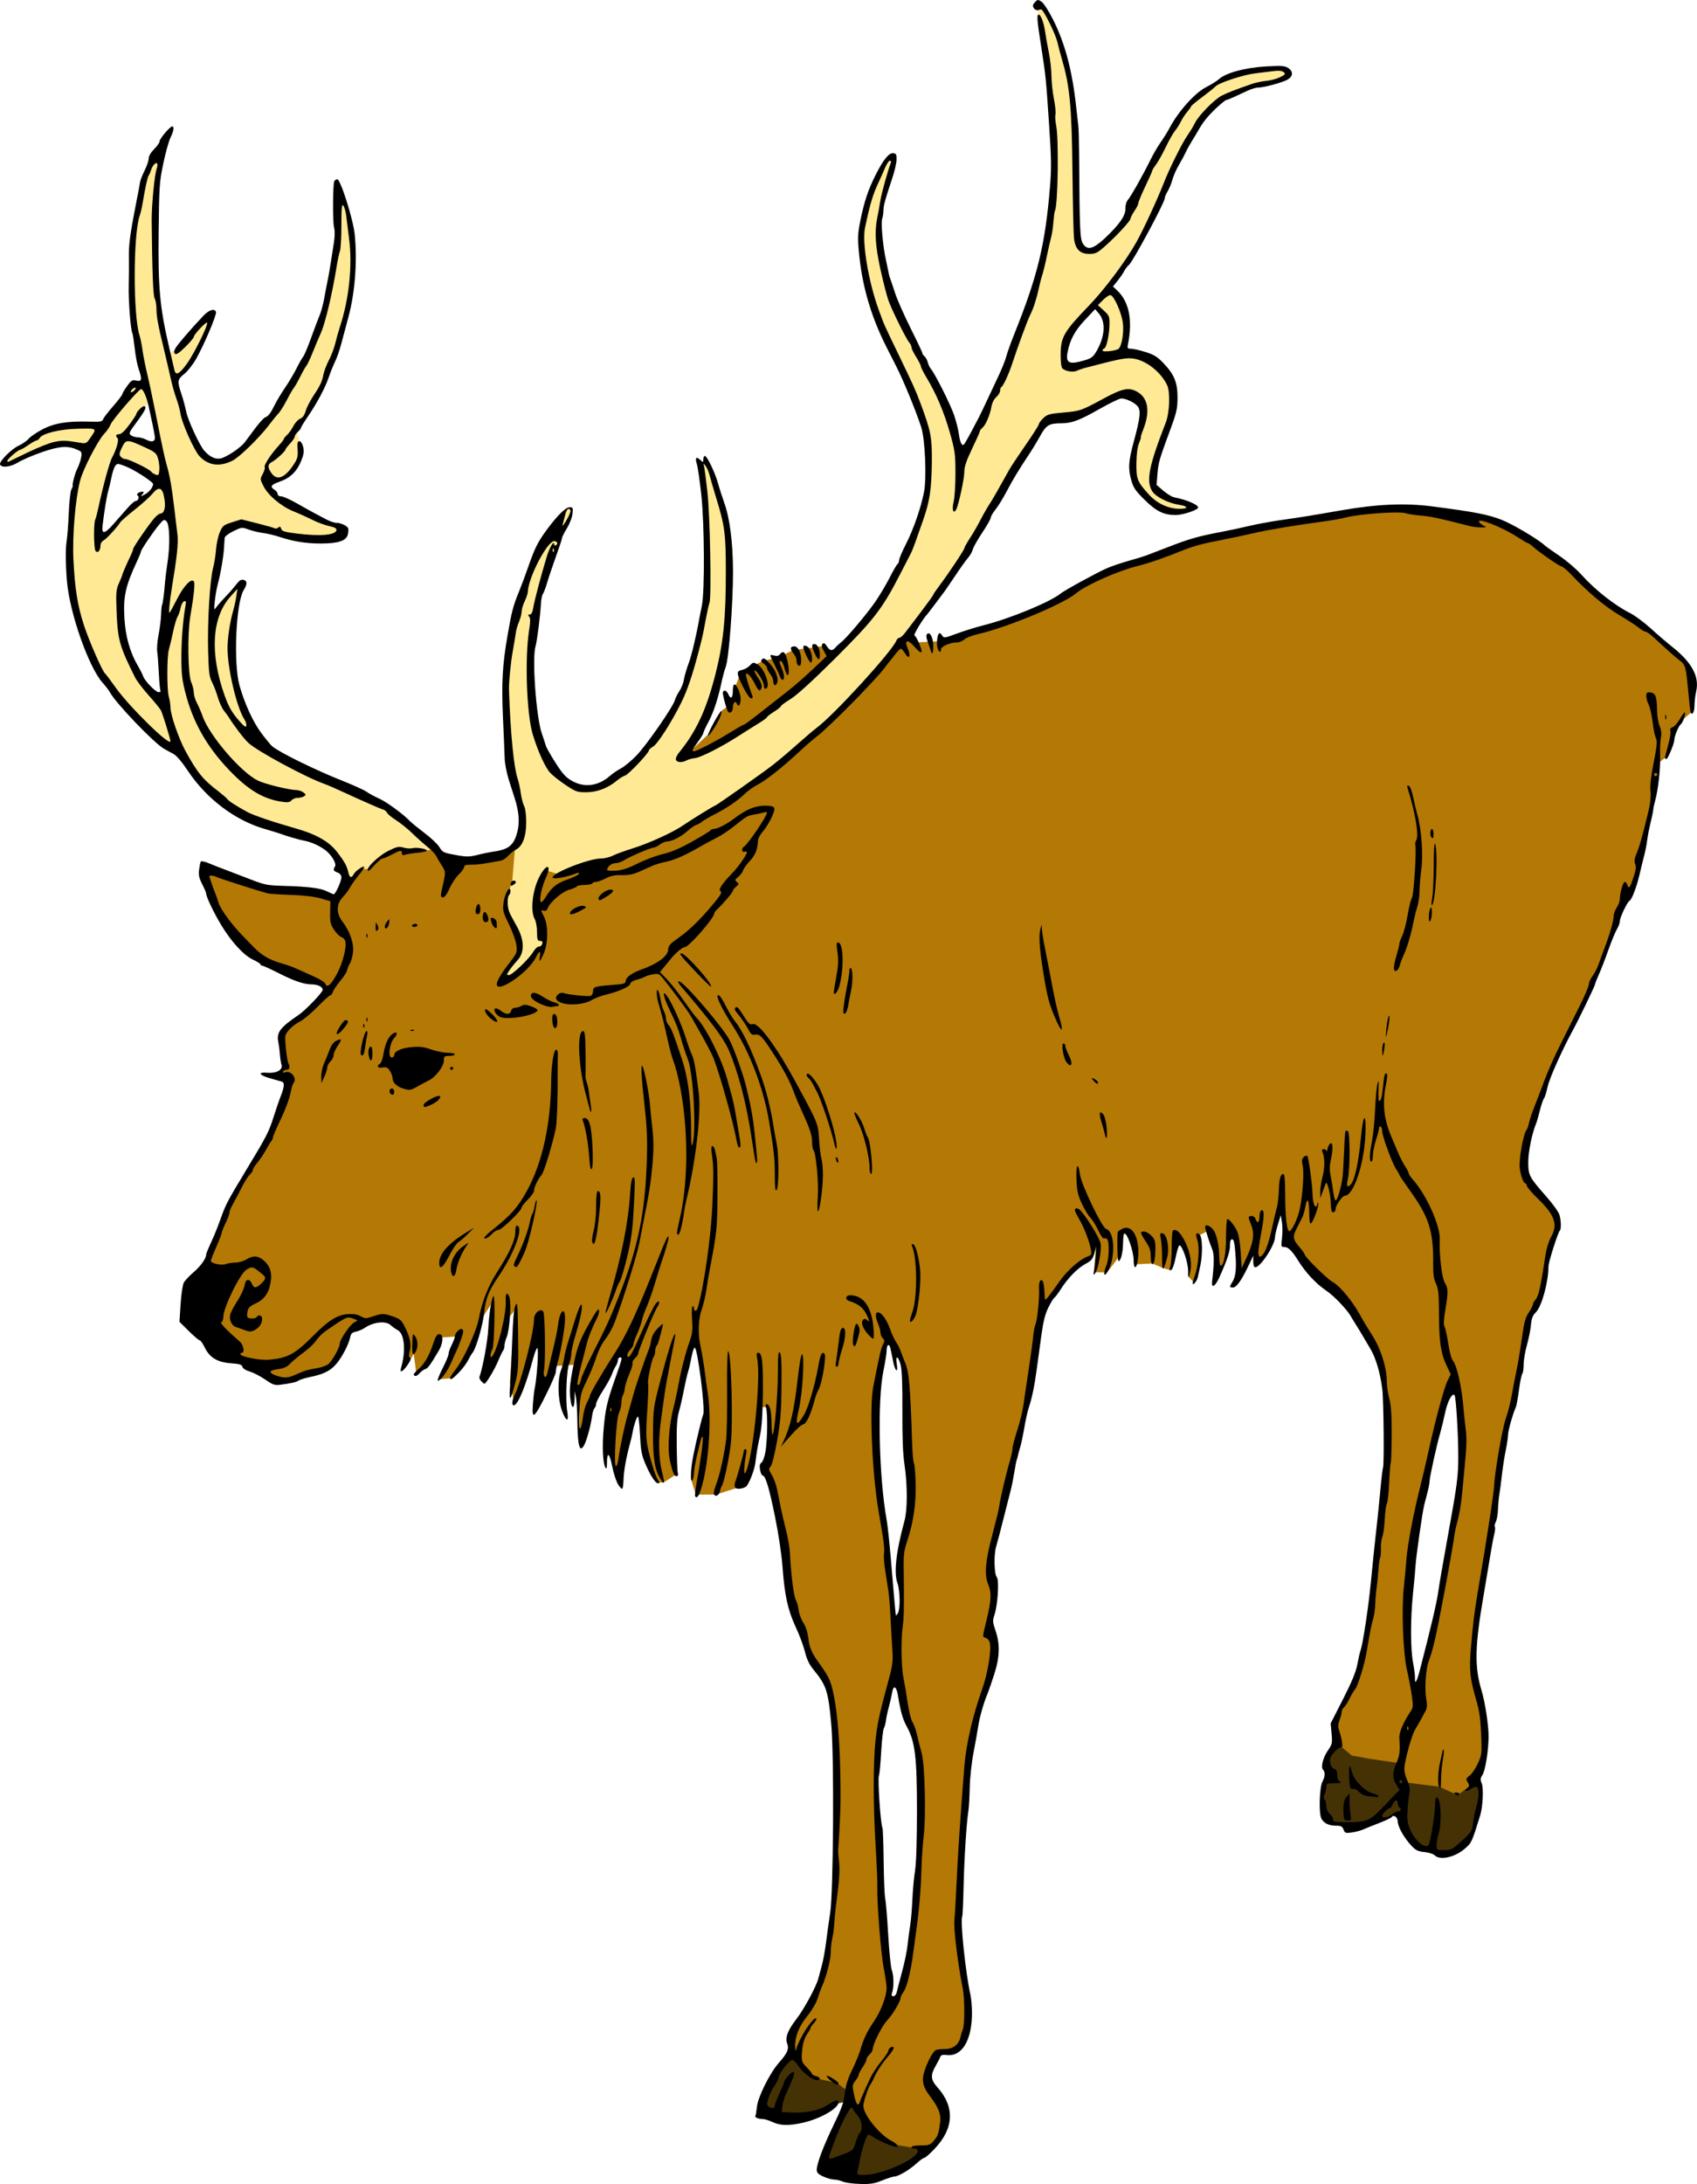 <?xml version="1.0" encoding="UTF-8" standalone="no"?>
<svg
   version="1.2"
   width="385.35mm"
   height="495.73mm"
   viewBox="0 0 38535 49573"
   preserveAspectRatio="xMidYMid"
   fill-rule="evenodd"
   stroke-width="28.222"
   stroke-linejoin="round"
   xml:space="preserve"
   id="svg689"
   sodipodi:docname="deer1B.svg"
   inkscape:version="1.2.2 (732a01da63, 2022-12-09, custom)"
   xmlns:inkscape="http://www.inkscape.org/namespaces/inkscape"
   xmlns:sodipodi="http://sodipodi.sourceforge.net/DTD/sodipodi-0.dtd"
   xmlns="http://www.w3.org/2000/svg"
   xmlns:svg="http://www.w3.org/2000/svg"
   xmlns:ooo="http://xml.openoffice.org/svg/export"><sodipodi:namedview
   id="namedview691"
   pagecolor="#ffffff"
   bordercolor="#000000"
   borderopacity="0.25"
   inkscape:showpageshadow="2"
   inkscape:pageopacity="0.0"
   inkscape:pagecheckerboard="0"
   inkscape:deskcolor="#d1d1d1"
   inkscape:document-units="mm"
   showgrid="false"
   inkscape:zoom="0.44192402"
   inkscape:cx="727.50062"
   inkscape:cy="574.75943"
   inkscape:window-width="1920"
   inkscape:window-height="1031"
   inkscape:window-x="0"
   inkscape:window-y="25"
   inkscape:window-maximized="1"
   inkscape:current-layer="layer2" />
 <defs
   class="ClipPathGroup"
   id="defs596">
  <clipPath
   id="presentation_clip_path"
   clipPathUnits="userSpaceOnUse">
   <rect
   x="0"
   y="0"
   width="38535"
   height="49573"
   id="rect590" />
  </clipPath>
  <clipPath
   id="presentation_clip_path_shrink"
   clipPathUnits="userSpaceOnUse">
   <rect
   x="38"
   y="49"
   width="38458"
   height="49474"
   id="rect593" />
  </clipPath>
 </defs>
 <defs
   class="TextShapeIndex"
   id="defs600">
  <g
   ooo:slide="id1"
   ooo:id-list="id3 id4 id5 id6 id7"
   id="g598" />
 </defs>
 <defs
   class="EmbeddedBulletChars"
   id="defs632">
  <g
   id="bullet-char-template-57356"
   transform="scale(0,-0)">
   <path
   d="M 580,1141 L 1163,571 580,0 -4,571 580,1141 Z"
   id="path602" />
  </g>
  <g
   id="bullet-char-template-57354"
   transform="scale(0,-0)">
   <path
   d="M 8,1128 L 1137,1128 1137,0 8,0 8,1128 Z"
   id="path605" />
  </g>
  <g
   id="bullet-char-template-10146"
   transform="scale(0,-0)">
   <path
   d="M 174,0 L 602,739 174,1481 1456,739 174,0 Z M 1358,739 L 309,1346 659,739 1358,739 Z"
   id="path608" />
  </g>
  <g
   id="bullet-char-template-10132"
   transform="scale(0,-0)">
   <path
   d="M 2015,739 L 1276,0 717,0 1260,543 174,543 174,936 1260,936 717,1481 1274,1481 2015,739 Z"
   id="path611" />
  </g>
  <g
   id="bullet-char-template-10007"
   transform="scale(0,-0)">
   <path
   d="M 0,-2 C -7,14 -16,27 -25,37 L 356,567 C 262,823 215,952 215,954 215,979 228,992 255,992 264,992 276,990 289,987 310,991 331,999 354,1012 L 381,999 492,748 772,1049 836,1024 860,1049 C 881,1039 901,1025 922,1006 886,937 835,863 770,784 769,783 710,716 594,584 L 774,223 C 774,196 753,168 711,139 L 727,119 C 717,90 699,76 672,76 641,76 570,178 457,381 L 164,-76 C 142,-110 111,-127 72,-127 30,-127 9,-110 8,-76 1,-67 -2,-52 -2,-32 -2,-23 -1,-13 0,-2 Z"
   id="path614" />
  </g>
  <g
   id="bullet-char-template-10004"
   transform="scale(0,-0)">
   <path
   d="M 285,-33 C 182,-33 111,30 74,156 52,228 41,333 41,471 41,549 55,616 82,672 116,743 169,778 240,778 293,778 328,747 346,684 L 369,508 C 377,444 397,411 428,410 L 1163,1116 C 1174,1127 1196,1133 1229,1133 1271,1133 1292,1118 1292,1087 L 1292,965 C 1292,929 1282,901 1262,881 L 442,47 C 390,-6 338,-33 285,-33 Z"
   id="path617" />
  </g>
  <g
   id="bullet-char-template-9679"
   transform="scale(0,-0)">
   <path
   d="M 813,0 C 632,0 489,54 383,161 276,268 223,411 223,592 223,773 276,916 383,1023 489,1130 632,1184 813,1184 992,1184 1136,1130 1245,1023 1353,916 1407,772 1407,592 1407,412 1353,268 1245,161 1136,54 992,0 813,0 Z"
   id="path620" />
  </g>
  <g
   id="bullet-char-template-8226"
   transform="scale(0,-0)">
   <path
   d="M 346,457 C 273,457 209,483 155,535 101,586 74,649 74,723 74,796 101,859 155,911 209,963 273,989 346,989 419,989 480,963 531,910 582,859 608,796 608,723 608,648 583,586 532,535 482,483 420,457 346,457 Z"
   id="path623" />
  </g>
  <g
   id="bullet-char-template-8211"
   transform="scale(0,-0)">
   <path
   d="M -4,459 L 1135,459 1135,606 -4,606 -4,459 Z"
   id="path626" />
  </g>
  <g
   id="bullet-char-template-61548"
   transform="scale(0,-0)">
   <path
   d="M 173,740 C 173,903 231,1043 346,1159 462,1274 601,1332 765,1332 928,1332 1067,1274 1183,1159 1299,1043 1357,903 1357,740 1357,577 1299,437 1183,322 1067,206 928,148 765,148 601,148 462,206 346,322 231,437 173,577 173,740 Z"
   id="path629" />
  </g>
 </defs>
 
 <g
   inkscape:groupmode="layer"
   id="layer2"
   inkscape:label="Layer 1"><path
     fill="#443205"
     stroke="none"
     d="m 31881,41125 -206,58 -56,17 -97,67 -151,42 -496,156 -403,-50 -262,-81 -206,-332 3,-264 91,-362 53,-265 23,-228 119,-262 151,-14 284,209 1036,170 200,465 742,89 403,170 270,-181 220,22 14,354 -81,303 -139,468 -289,301 -357,112 -404,-134 -262,-136 -200,-485 z"
     id="path641"
     style="display:inline" /><path
     fill="#443205"
     stroke="none"
     d="m 17944,46633 -181,216 -252,439 -193,367 121,259 421,120 390,36 367,-132 409,-193 193,-48 -175,553 -294,656 -49,373 367,126 535,84 518,-138 439,-138 324,-265 109,-156 -115,-37 -150,-18 -433,-90 -192,-78 -524,-565 -162,-222 -108,-187 -24,-168 -343,-193 -511,-120 z"
     id="path648"
     style="display:inline" /><path
     fill="#b47804"
     stroke="none"
     d="m 16693,15595 120,-310 341,-196 158,-83 250,-61 249,-91 197,-98 280,-38 234,-30 166,-23 117,154 69,-11 -325,426 -768,666 -555,427 -964,623 -717,273 137,-179 418,-393 222,-392 77,-137 230,-171 115,-71 z m -4446,4505 181,-393 333,98 15,43 1032,-306 -3,10 1000,-373 1118,-612 1096,-688 771,-567 809,-681 885,-869 740,-900 310,-294 159,-31 46,47 643,-32 540,-116 867,-318 508,-148 634,-313 -1,-19 463,-295 764,-355 985,-336 1924,-596 3067,-493 566,-36 1437,114 944,169 1317,842 1058,986 848,523 684,592 348,349 50,410 38,643 -229,195 -146,253 -199,567 -218,172 9,397 -343,1510 -247,967 -216,349 -325,908 -1010,2225 -451,986 -307,932 -162,752 156,481 469,535 157,433 -145,427 -162,788 -144,547 -211,559 -34,3 -139,720 -211,1122 -307,1450 -74,1016 -191,1206 -211,1186 -53,952 127,815 -10,-1 105,520 32,571 -212,730 -423,318 -413,-191 -826,-106 -105,-433 -657,-96 -402,-74 -264,-222 -149,-339 106,-338 43,-244 127,-137 148,-297 180,-508 2,1 82,-307 170,-1080 127,-952 74,-1027 159,-974 v -1566 l -96,-847 -281,-579 -43,3 -325,-692 -667,-529 -770,-1070 72,-198 -180,78 -90,-625 -163,421 -174,577 -205,240 -120,-222 -319,523 -48,-710 -180,-186 -72,523 -163,343 -216,-980 -222,108 30,163 -37,384 -90,445 -24,91 -138,-151 24,-306 -114,-391 -122,-194 -23,1 -14,2 -58,347 -42,265 -60,138 -168,-48 -235,-102 -373,18 -96,-644 -15,-23 -147,-19 -67,9 -17,244 -37,258 -276,361 -301,-6 53,-581 -91,132 -53,106 -360,296 -317,307 -307,434 -191,592 -233,1567 -243,1132 -328,1376 -265,1143 43,709 -32,614 -32,391 117,360 -265,1144 -201,804 -265,1841 v 95 l -42,1291 -85,1366 191,1164 47,568 80,24 -180,498 -191,264 -359,75 -180,402 -106,180 275,539 169,286 -31,318 -117,243 -328,201 h -222 l -455,-74 -540,-339 -267,-458 2,24 -190,-201 -127,-275 -212,-159 -497,-105 -132,-141 -195,-190 -227,-249 38,-318 174,-370 400,-734 159,-484 98,-506 114,-900 60,-786 v -982 l 38,-1293 -68,-688 -53,-907 -219,-553 -318,-597 -347,-936 -144,-394 -68,-748 -53,-711 -378,-1285 68,-386 8,-620 -31,-400 -35,-51 -122,-10 -211,1460 -189,242 11,-91 -48,-32 64,-395 -151,652 -479,155 -467,3 -97,-314 19,-293 87,-460 119,-343 152,50 -27,-557 -143,-1150 -129,-453 -340,1225 -155,1046 -27,14 107,768 -273,176 1,4 -4,-2 -25,16 -123,-5 -295,-691 32,-16 -24,-64 -37,-858 -201,-30 -356,1491 -92,-155 -42,-410 -105,-871 390,-1265 -185,-8 -130,268 -469,767 -167,791 -109,-214 30,-880 -149,82 66,-611 -496,33 -331,628 -50,-1306 -562,1438 -82,-397 115,-1637 -182,232 -181,727 -249,298 83,-1405 -265,412 -83,337 -204,436 -359,512 -273,25 403,-973 -409,28 -14,6 h 11 l -153,359 -367,427 -56,-423 -70,120 -20,-9 -26,49 -5,-64 -71,-33 63,-66 -38,-487 -376,-308 -606,86 -409,358 -333,666 -845,273 -529,-8 -683,-419 -692,-529 -213,-1485 205,-401 145,-384 188,-495 239,-478 281,-435 359,-529 239,-598 247,-529 69,-265 -34,-256 -137,-120 94,-196 -26,-307 17,-444 239,-239 461,-282 282,-367 -120,-222 -759,-264 -879,-453 -521,-520 -350,-777 -128,-614 154,8 452,162 734,282 572,85 674,69 321,42 107,72 27,-70 204,-307 337,-331 h 150 l 72,-66 169,-162 162,-96 289,-121 216,24 h 283 l 270,-12 235,205 511,84 680,-120 505,-307 -127,914 -120,192 -30,151 -36,258 192,367 151,301 -18,198 -103,277 -156,174 -105,246 267,-50 463,-463 104,-170 142,-180 -10,-245 -142,-256 -75,-283 -10,-293 94,-182 z m 7932,10274 -128,408 -174,666 121,2479 174,1739 121,1126 45,1119 -272,877 -159,907 -15,680 23,733 105,1732 46,990 121,1286 30,355 -32,69 147,-152 340,-1012 117,-1111 74,-826 -11,-952 11,-466 53,-518 -117,-794 -158,-624 -244,-836 -31,-911 74,-635 63,-497 -74,-540 32,-392 117,-444 137,-953 -74,-762 -53,-815 v -984 l -148,-550 -148,-191 -95,-169 3,-85 z m 11987,4329 -137,730 -85,953 21,846 95,921 23,85 52,21 145,14 -8,-141 159,-614 254,-1154 95,-550 244,-1227 148,-974 21,-857 -95,-1143 -138,-561 -80,-244 27,159 117,349 -233,593 -233,688 -233,1196 -63,529 z"
     id="path655"
     style="display:inline" /><path
     fill="#ffe994"
     stroke="none"
     d="m 3754,10944 112,614 -58,-485 -258,-1241 -157,-699 -175,156 -285,434 -88,190 461,163 251,20 183,821 -237,-68 -434,-258 -428,-149 -251,583 -101,679 -21,502 40,16 171,-179 447,-427 312,-279 326,-217 z m -163,861 -387,489 -196,475 -7,-3 -251,749 68,977 203,550 197,413 142,123 346,346 71,225 -78,-693 109,-2240 95,-488 h 2 l 11,-217 7,-475 -55,-460 z m 407,5177 -163,-34 -278,-210 -393,-333 -326,-380 -427,-475 -407,-759 -326,-1147 -115,-604 54,-1397 95,-563 305,-787 -224,-190 -617,61 -509,170 -556,210 -21,-102 238,-237 359,-197 319,-203 706,-170 421,34 210,61 190,-292 339,-515 170,-204 230,14 85,241 -24,-106 -190,-773 -136,-1025 -20,-1248 183,-1208 170,-692 149,-312 176,-34 -102,787 -34,1662 41,787 238,1255 85,335 -31,-233 -54,-115 244,-170 204,-265 285,-284 285,-184 -82,353 -312,550 -373,488 -112,73 186,728 319,800 421,319 291,-60 516,-428 299,-326 610,-827 536,-1038 278,-903 143,-909 88,-590 20,-624 136,-217 156,569 54,1154 -169,1072 -360,1065 -448,915 -217,299 -74,129 81,326 34,115 -68,211 -149,325 -272,190 -257,-20 68,298 318,217 475,218 557,291 264,116 -237,190 -584,-34 -698,-82 -726,-224 -353,95 -149,265 -113,678 -57,590 -48,455 116,-20 115,-299 204,-170 162,-237 -33,488 -75,496 -20,556 27,488 88,441 190,570 88,258 41,95 -41,61 129,122 902,543 1011,522 977,428 719,569 427,407 -196,28 -326,-21 -353,14 -319,149 -271,271 h -170 l -108,116 -217,196 -122,-339 -55,-81 -413,-434 -842,-306 -949,-312 -930,-705 30,-47 -288,-292 -312,-665 -139,-419 z m 8999,799 265,121 378,-53 401,-242 294,-265 507,-521 224,-314 v 0 l 445,-869 230,-719 185,-767 137,-1275 -80,-1679 -53,-362 -31,-331 h 106 l 115,229 260,697 150,803 18,732 -62,1592 -419,1728 -401,738 v 120 l 418,-175 706,-401 1142,-833 1185,-1070 899,-1034 521,-1007 367,-819 162,-1025 60,-716 -222,-708 -350,-786 -580,-1212 -342,-1101 -85,-871 162,-870 365,-871 180,-108 -229,1005 -77,452 43,512 196,990 359,811 426,973 376,623 230,564 137,546 128,290 67,-111 -18,4 669,-1219 844,-2003 376,-1560 140,-911 14,-939 -41,-877 -127,-1192 -134,-952 -100,-435 167,88 295,576 228,710 187,1373 54,1078 -34,1018 94,704 281,53 429,-375 335,-422 214,-562 355,-603 369,-623 402,-616 388,-402 389,-255 321,-161 610,-107 536,-60 120,107 -87,163 -489,92 -596,187 -583,369 -475,636 -288,549 -422,984 -262,576 -489,811 -341,496 -355,389 -255,281 -268,301 -187,409 -14,335 215,114 502,-188 50,-16 39,-200 159,-296 -22,-275 -74,-222 -169,-201 392,-360 158,169 127,370 43,530 -88,304 35,-11 261,121 529,207 335,456 v 315 l -100,515 -208,570 -201,837 174,214 442,215 329,107 -94,74 -362,73 -308,-120 -301,-195 -295,-482 40,-650 188,-710 -61,-348 -288,-161 -522,141 -476,301 -248,-6 -549,140 -221,268 -512,792 -811,1437 -803,1211 -879,1144 -512,666 -19,-7 -732,782 -1662,1530 -1226,873 -5,-6 -827,549 -824,386 -929,363 -673,143 -492,174 -294,-90 -159,325 -83,597 128,370 76,235 -8,211 -196,114 -310,385 -378,310 -53,-98 355,-582 -7,-340 -174,-363 -114,-363 76,-310 83,-212 68,-809 159,-385 v -476 l -94,-429 -43,10 -159,-705 -84,-918 40,-1547 203,-657 282,-1090 564,-1050 287,-396 115,-57 17,106 -128,326 -145,269 -97,357 -194,494 -154,423 -49,327 -132,1040 123,1464 71,441 176,467 255,349 z"
     id="path662"
     style="display:inline" /><path
     fill="#000000"
     stroke="none"
     d="m 19140,49517 c -60,-25 -150,-46 -201,-46 -51,0 -160,-31 -243,-69 -115,-52 -150,-87 -150,-152 0,-137 153,-543 389,-1031 179,-368 227,-507 249,-705 19,-176 67,-329 164,-529 75,-155 158,-354 183,-441 77,-266 155,-430 317,-667 156,-228 285,-571 285,-757 1,-55 -30,-262 -67,-458 -67,-358 -155,-1490 -144,-1858 3,-106 -15,-527 -40,-934 -55,-908 -55,-1887 0,-2382 42,-375 82,-563 287,-1323 106,-393 113,-448 91,-776 -13,-194 -31,-519 -41,-723 -9,-204 -31,-466 -50,-582 -18,-116 -51,-328 -73,-471 -22,-142 -32,-303 -21,-356 11,-54 -3,-231 -30,-394 -27,-163 -72,-431 -100,-596 -143,-848 -205,-2333 -116,-2787 142,-728 175,-871 220,-959 42,-81 42,-102 -4,-147 -29,-29 -52,-86 -52,-127 0,-41 -24,-131 -53,-201 -66,-156 -68,-259 -6,-259 82,0 199,159 274,372 40,114 104,251 142,304 37,53 85,149 106,213 21,64 61,168 89,232 98,221 123,500 169,1884 7,208 25,397 40,422 15,24 32,227 38,452 12,458 -50,886 -190,1306 -76,228 -87,321 -81,671 11,669 5,1104 -18,1238 -45,273 -40,936 9,1179 27,135 72,401 99,590 27,188 76,383 108,433 32,49 79,180 104,291 25,112 72,298 105,414 74,259 102,1427 47,1887 -20,165 -41,456 -47,646 -15,527 -52,991 -111,1418 -30,214 -68,491 -84,618 -50,386 -141,747 -213,849 -38,53 -69,114 -69,136 0,81 -175,377 -307,518 -123,132 -328,546 -328,661 0,26 -32,76 -70,111 -39,35 -71,86 -71,113 0,27 -40,108 -88,179 -49,72 -88,148 -88,170 0,22 -34,83 -75,135 -69,88 -72,112 -35,295 45,225 95,302 130,199 28,-82 133,-321 247,-562 46,-97 155,-263 243,-370 88,-107 160,-212 160,-234 0,-61 95,-129 122,-87 12,20 -31,96 -95,169 -146,167 -291,383 -349,522 -24,58 -63,130 -85,159 -48,61 -157,393 -157,474 0,203 366,659 641,799 125,64 179,138 101,138 -64,0 -401,-145 -498,-214 -53,-37 -112,-68 -132,-68 -37,0 -159,378 -199,617 -13,78 -33,177 -43,221 -18,73 -7,79 135,79 410,0 1229,-362 1229,-543 0,-33 -29,-57 -70,-57 -39,0 -71,-16 -71,-35 0,-20 93,-35 209,-35 189,0 216,-10 300,-109 93,-111 107,-150 142,-412 25,-183 -37,-343 -226,-589 -180,-235 -206,-381 -111,-635 76,-204 169,-370 232,-416 20,-14 112,-26 205,-26 193,-1 324,-99 361,-271 12,-55 37,-136 55,-181 43,-106 42,-695 -1,-913 -122,-617 -216,-1405 -190,-1588 8,-55 29,-424 48,-822 30,-659 83,-1447 177,-2649 39,-490 193,-1157 403,-1742 128,-359 216,-893 175,-1059 -12,-47 -52,-96 -89,-107 -83,-27 -84,2 21,-434 102,-422 110,-593 33,-775 -94,-223 -68,-534 93,-1136 80,-301 150,-587 154,-635 12,-126 158,-754 236,-1013 36,-121 66,-256 66,-302 0,-45 49,-232 108,-416 59,-183 122,-436 139,-562 16,-126 72,-497 122,-825 50,-327 97,-669 103,-758 7,-90 28,-203 48,-252 45,-113 96,-604 83,-816 -9,-159 37,-249 87,-168 14,22 29,113 34,203 4,90 11,180 13,199 7,42 87,-55 326,-395 178,-254 456,-502 641,-572 91,-35 97,-48 75,-170 -29,-158 -133,-437 -226,-609 -37,-68 -87,-159 -110,-203 -52,-95 -16,-144 67,-93 101,62 470,645 491,777 25,153 -55,593 -122,676 -44,54 -47,49 -27,-46 12,-58 29,-209 37,-335 l 15,-229 -43,157 c -36,127 -70,171 -180,229 -203,106 -422,330 -599,610 -50,79 -108,155 -129,168 -20,12 -82,113 -137,223 -74,149 -116,314 -161,641 -33,243 -81,595 -107,784 -51,375 -107,639 -180,857 -26,77 -72,284 -101,458 -30,175 -72,373 -94,441 -21,68 -43,147 -48,177 -5,29 -18,76 -29,105 -11,29 -36,156 -55,283 -20,126 -54,300 -77,388 -23,87 -97,381 -166,652 -68,272 -143,558 -167,635 -57,184 -48,628 13,701 57,69 22,631 -53,855 -44,131 -42,166 22,353 108,314 100,603 -30,1006 -60,187 -132,393 -160,459 -78,183 -174,523 -202,718 -14,97 -61,359 -104,583 -44,226 -82,576 -87,793 -5,214 -18,452 -30,529 -46,304 -96,1090 -110,1721 -8,364 -22,673 -31,688 -50,83 75,1273 186,1772 19,87 35,270 36,405 1,624 -224,1005 -572,965 -92,-11 -133,0 -147,39 -10,30 -59,125 -108,210 -120,211 -112,311 39,480 403,449 380,938 -64,1402 -106,112 -211,203 -232,203 -22,0 -99,56 -173,124 -156,144 -416,299 -503,299 -33,0 -159,40 -279,89 -180,73 -268,87 -502,80 -156,-4 -332,-28 -391,-53 z m 290,-888 c 30,-99 73,-199 97,-222 70,-71 49,-262 -40,-370 -46,-55 -99,-129 -118,-165 -32,-58 -46,-48 -125,88 -118,205 -226,448 -347,783 -113,312 -136,298 249,153 225,-85 230,-90 284,-267 z m 1056,-3884 c 56,-204 111,-474 123,-600 13,-126 38,-320 57,-430 19,-110 42,-372 51,-582 9,-210 36,-509 60,-664 29,-182 45,-670 45,-1376 0,-1217 -42,-1559 -231,-1905 -93,-170 -141,-338 -200,-702 -35,-216 -104,-251 -133,-67 -12,74 -46,222 -75,328 -29,107 -58,244 -65,304 -6,60 -28,140 -47,176 -20,37 -47,282 -62,544 -14,261 -36,500 -50,529 -33,69 38,1120 80,1188 10,17 22,355 27,753 4,397 20,778 35,846 15,67 46,437 68,822 22,384 59,749 83,811 45,122 49,383 6,510 -20,60 -13,79 30,79 33,0 65,-40 77,-97 12,-53 66,-264 121,-467 z m -58,-8449 c -3,-136 -23,-292 -44,-347 -92,-237 -40,-719 156,-1434 68,-249 68,-817 -1,-1271 -37,-250 -51,-609 -48,-1226 3,-596 -10,-926 -40,-1040 -53,-203 -122,-227 -89,-30 41,242 -38,185 -84,-60 -25,-130 -52,-264 -62,-298 -28,-105 -82,-69 -82,56 0,65 -33,275 -73,467 -141,674 -103,2416 73,3384 21,116 63,505 93,864 58,704 109,1277 116,1305 3,10 24,-14 47,-53 25,-40 41,-176 38,-317 z m -3105,11801 c -105,-1 -191,-38 -170,-72 10,-16 25,-106 34,-199 21,-225 293,-772 499,-1005 194,-218 236,-316 188,-441 -50,-132 11,-292 214,-557 176,-230 449,-736 496,-920 15,-58 51,-195 81,-304 30,-110 72,-340 93,-512 21,-172 63,-471 93,-665 74,-468 92,-3524 26,-4269 -68,-769 -110,-897 -405,-1257 -96,-116 -152,-233 -194,-405 -33,-134 -127,-386 -209,-560 -178,-383 -254,-726 -299,-1358 -21,-284 -90,-748 -171,-1147 -135,-662 -217,-935 -282,-935 -18,0 -44,-57 -57,-127 -17,-95 -9,-137 32,-167 31,-23 72,-136 91,-253 42,-250 51,-839 15,-983 -20,-78 -15,-98 22,-86 68,23 96,147 100,449 2,144 13,252 24,240 45,-44 119,-911 120,-1399 0,-408 9,-501 44,-466 33,33 43,228 38,764 -6,599 -23,805 -100,1241 -54,303 -115,548 -147,583 -49,54 -47,72 27,191 45,72 101,228 124,346 24,118 63,309 86,426 24,116 76,338 116,494 40,155 78,377 84,493 30,547 88,998 143,1097 22,40 48,138 57,217 10,80 57,206 105,280 55,84 98,215 114,347 27,231 74,336 267,601 70,96 155,230 190,298 180,351 282,1413 274,2840 -1,185 -41,986 -52,1041 -5,29 2,156 17,282 25,204 6,468 -72,1041 -11,77 -25,236 -32,352 -6,117 -27,276 -46,353 -20,78 -36,229 -37,335 -1,170 -106,568 -210,794 -18,39 -57,150 -88,247 -31,99 -131,270 -227,388 -192,235 -289,474 -283,698 3,82 12,117 21,78 54,-240 398,-771 459,-710 12,12 -12,59 -54,104 -42,45 -77,94 -77,109 0,15 -29,70 -65,121 -82,117 -120,257 -132,478 -8,154 3,185 112,296 66,68 120,136 120,151 0,14 40,36 89,48 107,27 117,91 14,91 -95,0 -314,-172 -423,-333 -47,-69 -104,-125 -127,-125 -64,-1 -287,278 -312,390 -12,55 -49,136 -82,181 -94,124 -190,365 -176,438 16,83 171,114 171,34 0,-30 47,-158 106,-285 58,-127 105,-241 105,-253 0,-61 188,-261 217,-232 32,31 -2,128 -175,503 -40,87 -78,214 -84,282 l -10,123 208,11 c 329,17 639,-46 829,-168 182,-117 250,-133 250,-61 0,136 -410,372 -804,461 -320,73 -518,68 -695,-15 -78,-37 -176,-68 -218,-68 z m 1542,-870 c -61,-51 -102,-100 -93,-110 24,-24 268,131 268,170 0,57 -62,36 -175,-60 z m 13714,-5115 c -32,-32 -137,-66 -234,-75 -145,-14 -196,-39 -296,-145 -164,-174 -309,-431 -309,-547 0,-97 -94,-168 -136,-103 -13,19 -134,77 -270,130 -136,52 -300,118 -365,147 -65,29 -188,63 -273,74 -140,19 -157,14 -187,-66 -28,-72 -57,-88 -170,-88 -162,0 -276,-54 -333,-161 -62,-114 -46,-703 22,-835 63,-122 69,-220 16,-273 -58,-58 -3,-276 113,-444 94,-138 100,-166 80,-379 l -21,-229 281,-551 c 203,-400 293,-618 326,-794 25,-133 58,-278 74,-320 50,-138 176,-965 229,-1510 48,-500 92,-919 155,-1482 15,-136 46,-444 68,-684 22,-241 48,-449 56,-463 29,-46 15,-1533 -16,-1781 -49,-386 -152,-729 -281,-935 -18,-29 -78,-130 -133,-225 -55,-95 -131,-222 -170,-282 -39,-61 -103,-165 -142,-232 -80,-140 -372,-444 -526,-549 -258,-175 -485,-417 -673,-719 -121,-195 -214,-286 -292,-286 -83,0 -84,-4 -60,-210 13,-116 12,-278 -3,-362 l -26,-151 -65,212 c -35,116 -64,244 -65,284 -1,182 -330,686 -448,686 -30,0 -46,-47 -46,-132 v -133 l -101,214 c -161,341 -280,510 -358,510 -83,0 -86,-14 -21,-116 82,-128 101,-299 75,-648 -19,-248 -37,-330 -74,-330 -35,0 -50,43 -50,140 0,138 -60,321 -237,715 -101,227 -191,274 -168,89 46,-373 47,-610 4,-711 -64,-152 -163,-464 -163,-511 0,-66 89,-44 169,42 86,90 151,370 152,651 1,101 15,185 31,185 71,0 124,-283 123,-662 0,-218 14,-397 30,-397 46,0 162,146 225,283 33,72 66,270 78,476 l 22,353 76,-162 c 192,-402 226,-612 134,-832 -69,-164 -67,-188 15,-188 38,0 79,32 91,70 36,113 88,82 88,-50 0,-67 16,-132 36,-144 70,-43 78,95 23,398 -88,486 -97,559 -74,618 18,48 28,47 84,-9 72,-72 146,-287 230,-671 31,-146 74,-329 96,-406 21,-78 41,-252 45,-388 8,-265 37,-371 102,-371 28,0 41,136 41,450 1,534 40,865 99,847 64,-19 195,-306 237,-521 65,-325 96,-813 62,-963 -25,-112 -20,-154 23,-196 34,-34 66,-42 85,-21 27,30 112,652 115,845 4,244 73,390 112,238 13,-46 18,-48 21,-7 6,84 -126,436 -170,450 -25,9 -38,-77 -38,-254 0,-292 -50,-357 -89,-118 -14,82 -45,190 -69,238 -24,49 -78,154 -120,234 -102,199 -95,259 49,427 68,79 123,157 124,174 1,56 511,559 634,625 163,88 442,422 618,739 77,140 201,346 274,458 205,315 341,745 342,1084 1,88 26,255 56,370 41,155 55,372 54,822 -2,336 -11,625 -22,642 -10,17 -26,215 -35,440 -9,225 -32,438 -51,475 -20,36 -42,198 -50,360 -7,162 -32,339 -53,394 -22,56 -38,176 -34,268 3,93 -5,184 -17,204 -12,20 -31,154 -41,297 -10,143 -28,323 -40,401 -12,77 -26,236 -30,353 -4,116 -25,267 -46,335 -39,123 -72,295 -150,758 -48,290 -205,793 -266,854 -24,24 -77,114 -119,200 -42,87 -99,177 -127,200 -28,23 -52,68 -53,100 -1,31 -23,119 -50,194 -36,102 -39,160 -11,229 20,51 48,160 62,243 21,124 15,150 -31,150 -31,0 -101,56 -156,124 -80,101 -95,146 -75,234 14,64 51,116 90,126 49,13 67,50 67,135 0,75 23,131 62,154 47,28 19,36 -124,37 -175,1 -185,6 -185,92 0,49 -17,123 -38,162 -28,52 -28,83 0,111 21,21 38,88 38,148 0,72 30,139 86,191 47,44 78,99 69,122 -18,49 51,58 392,57 355,-2 463,-49 705,-304 117,-122 257,-269 311,-325 l 100,-103 -73,-119 c -93,-153 -92,-274 5,-499 73,-171 82,-247 64,-561 -8,-126 92,-360 256,-603 59,-87 62,-122 25,-370 -22,-150 -70,-404 -107,-563 -90,-387 -128,-1379 -72,-1888 22,-208 49,-494 59,-635 23,-309 157,-1025 297,-1579 56,-223 152,-628 211,-900 159,-718 351,-1426 429,-1580 l 69,-135 -89,-187 c -136,-287 -176,-551 -178,-1167 -2,-478 -13,-586 -69,-706 -51,-108 -66,-215 -63,-458 7,-736 -94,-1050 -536,-1665 -128,-179 -233,-335 -233,-348 0,-12 -30,-65 -66,-116 -87,-124 -322,-755 -322,-866 0,-48 -16,-98 -35,-110 -20,-12 -35,1 -35,29 0,28 -32,150 -71,271 -39,122 -71,283 -71,358 0,75 -15,136 -35,136 -49,0 -44,-171 15,-469 28,-140 59,-460 70,-713 11,-252 35,-514 54,-582 30,-104 34,-84 24,133 -7,140 0,255 14,255 42,0 61,-73 89,-337 27,-264 41,-309 85,-281 16,10 8,118 -18,242 -87,412 -51,782 114,1170 49,116 123,291 164,388 41,97 111,232 155,299 45,68 81,140 81,159 0,20 36,76 80,125 306,334 630,1037 626,1357 -4,278 -2,322 29,621 18,173 57,341 90,392 74,112 75,213 8,607 -38,224 -43,335 -17,383 20,38 58,211 84,386 27,175 71,344 99,376 100,115 207,595 251,1134 9,106 27,281 41,388 32,252 29,385 -22,917 -23,242 -47,491 -52,552 -24,262 -64,501 -114,682 -29,107 -60,250 -68,318 -16,140 -110,673 -243,1376 -176,929 -235,1185 -337,1464 -71,192 -97,643 -51,887 20,105 13,176 -24,247 -51,100 -192,351 -234,418 -68,108 -202,573 -240,833 -13,86 6,185 59,308 57,131 71,212 53,296 -14,63 -33,237 -42,385 -14,222 -3,300 59,446 110,256 339,448 416,349 43,-55 148,-705 148,-916 0,-168 43,-219 87,-105 53,136 53,566 2,736 -29,95 -53,224 -53,287 0,114 1,115 171,115 160,0 186,-14 403,-213 223,-203 233,-220 255,-414 12,-111 45,-272 73,-358 59,-183 66,-412 13,-445 -20,-12 -75,3 -122,33 -110,73 -180,73 -108,1 67,-67 67,-69 13,-155 -36,-58 -29,-79 53,-143 53,-41 137,-165 187,-275 87,-191 91,-220 73,-659 -14,-350 -40,-534 -111,-776 -144,-494 -163,-676 -122,-1175 46,-551 77,-805 153,-1259 143,-842 172,-1023 269,-1650 57,-363 105,-720 107,-793 11,-293 188,-1311 266,-1522 45,-123 107,-369 138,-546 31,-177 80,-434 109,-569 29,-136 81,-448 115,-693 50,-362 79,-474 157,-591 52,-79 95,-162 95,-186 0,-23 26,-70 57,-105 72,-79 120,-290 224,-992 24,-161 77,-336 127,-424 163,-285 93,-498 -285,-866 -145,-141 -264,-280 -264,-308 0,-28 -14,-51 -31,-51 -41,0 -101,-160 -126,-335 -27,-193 77,-784 155,-881 16,-20 41,-92 55,-160 14,-68 70,-234 124,-370 54,-136 155,-401 225,-590 69,-189 232,-554 361,-811 129,-258 327,-655 441,-883 114,-228 207,-448 207,-490 0,-43 38,-127 84,-187 46,-61 109,-182 138,-268 30,-87 96,-269 148,-405 111,-290 194,-589 195,-698 0,-43 31,-125 70,-184 38,-58 70,-151 70,-207 1,-133 73,-375 113,-375 17,0 44,35 59,77 35,93 56,63 144,-204 49,-148 57,-221 31,-278 -27,-59 -18,-120 36,-251 68,-162 133,-398 273,-980 36,-150 51,-311 39,-423 -14,-122 10,-333 72,-648 72,-364 84,-485 54,-547 -22,-44 -48,-151 -59,-238 -34,-277 -77,-474 -120,-554 -23,-42 -42,-118 -42,-169 0,-81 13,-92 96,-82 114,13 143,92 148,409 1,122 28,280 58,352 38,92 46,174 28,273 -14,77 -22,259 -16,402 10,277 -45,774 -111,1009 -22,78 -42,173 -45,212 -3,39 -31,174 -62,300 -31,126 -66,308 -78,405 -12,97 -44,256 -70,353 -26,97 -74,294 -107,437 -62,267 -173,554 -222,575 -48,20 -219,377 -219,456 0,42 -30,126 -66,186 -37,61 -126,277 -198,480 -72,204 -169,455 -216,557 -46,103 -84,200 -84,216 0,31 -374,806 -495,1027 -246,448 -542,1109 -582,1298 -26,122 -63,243 -84,267 -20,25 -62,147 -92,272 -31,124 -69,258 -86,297 -92,219 -178,639 -178,870 0,307 19,343 403,779 150,169 287,360 305,423 38,132 43,322 10,355 -45,46 -258,715 -259,814 -2,362 -152,909 -286,1043 -73,73 -99,139 -112,287 -9,105 -50,310 -91,456 -41,145 -75,345 -75,443 0,98 -14,193 -31,211 -17,19 -51,184 -75,367 -24,183 -56,358 -70,388 -63,134 -178,536 -178,626 0,54 -24,218 -54,364 -30,145 -69,399 -87,564 -18,165 -43,356 -56,423 -12,68 -26,220 -31,337 -4,117 -27,248 -50,292 -23,43 -33,94 -21,112 11,19 5,94 -14,167 -19,73 -60,292 -91,486 -31,194 -95,575 -142,847 -210,1209 -221,1669 -54,2222 80,265 159,786 158,1041 -2,315 -74,769 -139,868 -50,76 -53,107 -16,194 45,109 24,536 -36,727 -191,613 -192,616 -342,748 -227,200 -569,278 -690,157 z m -971,-930 c 50,-39 115,-71 146,-71 63,0 76,-54 21,-88 -19,-12 -35,-53 -35,-90 0,-97 -65,-86 -112,19 -23,49 -54,89 -70,89 -42,0 -171,133 -171,176 0,59 127,39 221,-35 z m 238,-741 c 0,-20 -16,-35 -36,-35 -19,0 -35,15 -35,35 0,19 16,35 35,35 20,0 36,-16 36,-35 z m 130,-1242 c -12,-28 -20,-19 -22,22 -1,37 7,58 19,46 11,-12 13,-42 3,-68 z m 261,-1274 c 252,-969 385,-1533 421,-1788 23,-165 113,-689 200,-1164 236,-1297 257,-1461 256,-1940 -1,-506 -53,-1336 -85,-1368 -54,-54 -158,140 -213,397 -33,156 -81,354 -106,441 -80,270 -242,1000 -247,1111 -3,59 -25,178 -50,265 -24,88 -57,215 -73,282 -43,179 -182,1151 -195,1359 -5,97 -31,382 -58,635 -61,589 -60,1273 1,1587 27,136 46,294 43,351 -8,157 43,76 106,-168 z m 5394,-20344 c 0,-19 -16,-35 -35,-35 -20,0 -36,16 -36,35 0,20 16,35 36,35 19,0 35,-15 35,-35 z m -7102,23718 c -13,-13 -24,-114 -24,-225 0,-149 18,-224 69,-285 l 70,-84 1,177 c 1,97 12,236 24,308 19,116 13,133 -48,133 -38,0 -79,-11 -92,-24 z m 330,-628 c -44,-46 -100,-76 -125,-67 -25,10 -56,0 -70,-21 -29,-48 -44,-495 -17,-495 11,0 38,70 61,155 48,178 299,425 469,463 115,25 179,91 80,82 -35,-4 -122,-12 -192,-20 -76,-8 -160,-48 -206,-97 z m 2186,52 c -43,-28 -37,-34 29,-35 45,0 71,15 59,35 -26,42 -22,42 -88,0 z m -364,-165 c -36,-35 -29,-342 11,-514 19,-82 43,-196 54,-251 11,-56 28,-93 38,-83 10,10 1,113 -20,229 -21,116 -39,308 -41,427 -3,225 -4,231 -42,192 z M 15828,33597 c 86,-465 150,-957 128,-979 -22,-22 -27,-8 -122,389 -41,171 -75,361 -75,424 0,62 -16,137 -35,166 -55,85 -43,-262 20,-564 76,-372 188,-833 226,-932 46,-122 -130,-1502 -193,-1512 -19,-3 -52,89 -73,205 -21,116 -56,266 -77,334 -22,67 -66,258 -98,423 -31,165 -82,387 -113,494 -41,144 -54,338 -49,758 3,311 14,591 24,623 28,89 -46,113 -91,29 -21,-40 -62,-180 -89,-310 -59,-273 -20,-798 89,-1224 35,-135 83,-358 107,-494 57,-322 161,-725 253,-980 61,-169 71,-257 55,-503 -10,-164 -4,-298 13,-298 17,0 31,24 31,53 0,73 62,66 84,-9 144,-500 303,-1622 334,-2355 29,-698 27,-862 -12,-1137 -19,-128 -15,-186 12,-186 22,0 48,40 58,89 10,48 28,131 40,185 13,53 20,439 17,857 -6,756 -11,809 -182,1709 -19,97 -50,289 -70,427 -20,138 -67,336 -105,441 -76,207 -90,543 -33,808 39,180 98,543 119,735 8,71 31,232 51,358 88,558 28,1529 -129,2098 -63,228 -117,310 -159,241 -9,-15 11,-179 44,-363 z m 381,309 c -8,-24 17,-123 55,-220 83,-216 188,-690 226,-1024 15,-136 25,-640 21,-1120 -4,-480 7,-873 23,-873 72,0 117,1681 57,2134 -47,361 -154,857 -197,917 -14,20 -36,79 -48,133 -24,98 -110,132 -137,53 z m -2307,-622 c -62,-308 -118,-347 -119,-82 0,116 -10,150 -33,114 -62,-98 -79,-485 -41,-905 40,-437 78,-602 255,-1107 171,-485 173,-494 117,-494 -28,0 -50,28 -50,63 0,34 -22,94 -48,132 -26,38 -64,121 -86,184 -21,63 -111,226 -199,363 -89,136 -161,276 -161,310 0,35 -17,80 -37,100 -21,21 -45,99 -55,175 -24,197 -117,541 -177,657 -104,201 -152,33 -158,-555 -3,-214 -17,-452 -32,-529 l -27,-141 -4,185 c -5,215 -55,245 -87,53 -36,-219 -26,-372 49,-755 101,-510 154,-646 461,-1171 84,-144 124,-187 133,-142 7,34 -12,111 -42,170 -107,209 -198,435 -231,570 -18,75 -80,316 -138,534 -58,219 -93,406 -77,415 36,22 52,-5 85,-141 14,-58 122,-296 240,-529 354,-700 396,-792 605,-1317 437,-1101 603,-1897 642,-3076 15,-461 5,-756 -40,-1164 -84,-769 -101,-1048 -60,-1005 38,39 150,607 170,857 7,91 32,337 55,546 33,289 34,490 4,830 -37,416 -69,620 -207,1312 -29,145 -69,352 -89,459 -52,279 -360,1272 -563,1815 -43,116 -137,285 -208,376 -77,97 -163,269 -212,424 -45,143 -144,384 -219,536 -129,259 -139,301 -159,684 -14,275 -9,401 15,386 20,-12 47,-119 61,-239 13,-119 55,-274 93,-344 37,-70 68,-142 68,-160 0,-43 283,-531 516,-888 312,-479 539,-966 1040,-2238 153,-388 208,-505 229,-484 17,17 -59,289 -169,608 -20,58 -84,264 -142,458 -58,194 -142,433 -186,530 -43,97 -91,232 -106,299 -14,68 -64,208 -110,310 -47,103 -84,210 -84,238 0,29 -32,84 -71,123 -78,78 -96,184 -26,156 24,-10 97,-141 163,-290 206,-470 382,-834 438,-907 82,-106 113,-37 35,77 -66,97 -434,996 -434,1061 0,18 -32,62 -71,98 -40,36 -64,85 -55,110 10,25 -23,137 -73,249 -50,112 -96,257 -102,321 -6,64 -26,136 -43,159 -18,23 -33,99 -34,169 -1,70 -26,173 -55,229 -64,125 -126,1213 -69,1213 20,0 46,-86 60,-191 29,-233 138,-745 215,-1008 32,-107 85,-297 119,-423 53,-197 266,-819 357,-1041 16,-39 39,-132 51,-206 15,-90 66,-179 149,-262 116,-116 125,-120 106,-41 -74,310 -104,407 -133,437 -19,18 -34,75 -34,125 0,50 -15,107 -33,125 -42,43 -152,572 -127,612 10,17 1,298 -20,625 -41,627 -34,703 116,1227 38,134 94,281 124,327 44,67 45,82 6,82 -62,0 -179,-182 -297,-462 -77,-184 -97,-296 -113,-639 -10,-228 -32,-415 -47,-415 -28,0 -99,217 -123,370 -6,39 -34,158 -63,265 -85,315 -136,605 -141,799 -3,100 -15,192 -27,205 -13,12 -56,-32 -98,-99 -41,-67 -101,-250 -132,-407 z m -23,-1316 c -12,-29 -20,-20 -22,21 -1,37 7,58 19,46 11,-11 13,-42 3,-67 z m 2814,1673 c 49,-123 195,-646 195,-697 0,-29 17,-53 38,-53 23,0 31,40 20,97 -47,246 -63,484 -31,450 163,-166 373,-2130 279,-2601 -21,-106 -16,-133 26,-133 86,0 110,217 103,935 -5,459 -25,754 -63,935 -61,286 -71,340 -109,635 -24,179 -155,504 -218,539 -95,54 -224,58 -243,9 -12,-30 -10,-82 3,-116 z m -1864,-1120 c 4,-552 8,-578 170,-1199 165,-630 279,-996 323,-1037 26,-25 20,14 -108,666 -52,262 -108,580 -125,706 -18,126 -54,393 -82,594 -61,438 -51,860 28,1165 64,248 57,297 -27,169 -138,-211 -184,-480 -179,-1064 z m 2954,210 c 163,-336 252,-724 333,-1455 33,-298 76,-538 95,-537 65,2 15,882 -70,1243 -87,370 -56,411 110,142 102,-164 253,-677 335,-1138 44,-248 80,-317 137,-260 46,46 -53,665 -130,803 -31,56 -69,151 -85,212 -90,345 -185,557 -262,586 -78,30 -168,115 -407,388 l -108,124 z m -5022,-712 c -93,-249 -105,-698 -25,-909 30,-78 63,-206 74,-285 11,-78 50,-237 86,-352 36,-115 111,-357 167,-536 56,-179 116,-326 133,-326 47,0 -4,280 -120,664 -56,188 -103,391 -103,451 0,61 -23,164 -50,230 -59,142 -85,813 -42,1080 41,252 -23,243 -120,-17 z m -623,-486 c 53,-228 100,-935 63,-935 -17,0 -57,100 -90,221 -166,617 -339,1047 -435,1077 -60,19 -56,-99 9,-230 151,-302 441,-1434 441,-1721 0,-139 141,-260 209,-179 42,52 57,1134 18,1341 -27,146 44,208 74,66 12,-54 67,-281 122,-504 56,-223 111,-492 123,-597 38,-330 159,-433 159,-136 0,172 -90,712 -161,965 -28,99 -50,208 -50,243 0,34 -87,239 -193,455 -297,604 -356,652 -325,261 11,-141 27,-288 36,-327 z m -557,-53 c 13,-165 35,-625 49,-1023 17,-506 40,-755 75,-829 46,-95 51,-29 60,686 8,706 2,822 -64,1074 -108,418 -148,448 -120,92 z m -5558,-167 c -107,-74 -263,-156 -348,-181 -93,-27 -160,-70 -170,-108 -14,-51 -65,-67 -261,-81 -307,-22 -484,-129 -596,-360 -43,-88 -94,-161 -113,-161 -20,0 -131,-95 -248,-210 l -212,-211 26,-398 c 14,-219 46,-438 71,-487 24,-48 125,-155 222,-238 157,-132 288,-315 288,-402 0,-27 31,-102 196,-470 26,-59 90,-225 142,-371 104,-293 157,-392 522,-997 522,-863 558,-933 674,-1296 52,-165 125,-377 163,-472 78,-200 85,-301 23,-319 -24,-7 -143,-40 -264,-75 -261,-74 -296,-146 -61,-127 205,16 353,-69 315,-183 -14,-42 -30,-148 -36,-235 -6,-87 -22,-210 -35,-273 -47,-224 35,-334 465,-625 153,-104 542,-510 542,-567 0,-68 -112,-122 -253,-123 -174,0 -402,-79 -759,-261 -176,-89 -337,-162 -359,-162 -22,0 -40,-13 -40,-29 0,-16 -79,-66 -175,-111 -209,-98 -485,-399 -716,-779 -165,-271 -343,-644 -344,-717 0,-22 -41,-119 -91,-216 -71,-140 -86,-208 -70,-329 11,-84 28,-166 38,-183 11,-17 86,-2 168,32 82,35 261,105 396,155 136,51 398,151 582,223 298,116 376,131 705,140 590,17 869,51 1012,124 73,37 144,67 157,67 39,0 173,-296 173,-382 0,-51 -31,-90 -89,-111 -94,-36 -104,-61 -56,-137 41,-65 -78,-265 -221,-372 -140,-104 -322,-185 -481,-214 -116,-21 -387,-101 -547,-160 -39,-14 -197,-63 -353,-108 -663,-191 -1313,-681 -1729,-1303 -145,-217 -266,-360 -341,-400 -64,-34 -157,-84 -205,-111 -226,-125 -1102,-1039 -1234,-1286 -23,-43 -96,-139 -163,-213 -318,-352 -752,-1585 -813,-2311 -32,-381 -34,-742 -6,-914 16,-99 38,-384 48,-634 10,-250 36,-488 58,-529 22,-41 37,-79 33,-84 -20,-25 49,-288 105,-397 34,-67 73,-179 85,-248 20,-113 13,-130 -75,-170 -221,-101 -404,-91 -804,46 -209,71 -457,178 -552,236 -173,107 -383,130 -411,45 -22,-66 261,-351 419,-422 84,-38 187,-109 230,-159 42,-50 185,-147 317,-215 270,-141 562,-188 1061,-174 254,8 294,1 315,-56 13,-35 116,-170 229,-298 113,-129 205,-250 205,-268 0,-19 49,-101 108,-183 96,-133 119,-147 212,-126 124,27 135,-28 51,-266 -30,-83 -70,-293 -89,-468 -20,-174 -44,-329 -53,-344 -40,-65 -93,-754 -83,-1092 5,-204 7,-482 4,-618 -7,-280 27,-541 156,-1199 50,-252 95,-490 100,-529 6,-39 52,-154 102,-256 51,-102 92,-224 92,-272 0,-53 49,-136 124,-211 68,-68 123,-147 123,-177 0,-59 236,-337 286,-337 52,0 36,101 -40,258 -39,81 -113,346 -163,589 -87,412 -93,515 -105,1570 -13,1252 26,1684 238,2593 57,242 111,477 121,520 29,134 115,90 284,-146 168,-232 493,-895 457,-930 -25,-25 -302,272 -302,324 0,21 -87,124 -195,230 -138,135 -206,180 -232,153 -27,-27 -24,-63 10,-125 44,-82 346,-433 634,-737 129,-137 254,-175 288,-89 21,57 -260,724 -445,1055 -73,131 -196,288 -273,350 -160,129 -166,166 -67,458 39,118 87,295 106,393 36,191 303,770 411,892 124,141 251,202 370,178 136,-27 456,-242 553,-370 38,-51 144,-193 236,-316 92,-123 192,-233 223,-245 74,-27 127,-96 222,-290 43,-87 147,-260 232,-385 85,-124 203,-323 262,-441 59,-118 127,-238 152,-267 24,-30 104,-220 178,-424 73,-204 160,-434 193,-511 34,-78 81,-253 105,-388 24,-136 59,-319 78,-406 19,-87 49,-262 68,-388 19,-126 51,-333 72,-459 24,-146 26,-274 5,-353 -33,-124 -29,-959 4,-1046 10,-26 41,-47 69,-47 74,0 360,903 396,1252 61,604 7,1318 -142,1870 -53,194 -126,467 -162,606 -36,139 -99,321 -140,405 -41,84 -107,246 -146,361 -82,242 -264,583 -478,897 -84,122 -153,235 -153,250 0,15 -31,56 -70,91 -39,36 -71,84 -71,108 0,24 -47,95 -106,157 -58,62 -105,124 -105,138 0,37 -218,236 -309,282 -99,51 -101,122 -7,254 127,178 307,106 508,-205 81,-123 95,-178 84,-335 -9,-148 -1,-187 41,-187 32,0 66,52 85,129 25,103 16,168 -46,322 -98,239 -249,385 -489,468 -198,70 -226,114 -114,184 38,24 70,68 70,97 0,31 33,52 80,52 45,0 207,73 362,162 155,88 337,190 405,225 68,35 186,97 263,139 77,41 175,74 219,74 103,0 250,68 272,125 10,25 5,91 -9,146 -38,141 -224,200 -622,199 -338,-1 -620,-47 -935,-152 -106,-35 -273,-75 -370,-87 -97,-13 -244,-48 -327,-79 -148,-55 -156,-54 -344,38 -116,57 -195,119 -198,155 -2,34 -9,140 -15,237 -14,213 -76,571 -141,812 -26,97 -56,271 -68,388 -20,210 -20,211 42,125 35,-47 127,-151 204,-231 78,-80 185,-202 238,-272 70,-94 114,-123 167,-109 90,23 91,94 4,236 -174,284 -234,1652 -95,2156 114,410 310,838 500,1090 104,138 214,271 244,296 164,138 983,541 1588,780 252,100 501,213 554,251 52,38 179,107 282,153 172,76 560,361 706,516 33,36 179,154 324,264 146,109 298,253 339,318 81,131 87,134 428,195 193,34 269,32 441,-12 114,-29 286,-64 383,-78 329,-47 444,-146 521,-442 57,-217 38,-459 -57,-758 -30,-96 -93,-294 -140,-439 -46,-146 -87,-360 -90,-476 -3,-117 -21,-537 -39,-934 -35,-780 -12,-1186 107,-1871 89,-516 128,-666 254,-970 56,-136 154,-399 218,-584 144,-413 215,-555 417,-829 239,-324 428,-510 519,-510 74,0 80,13 64,150 -9,83 -67,231 -128,331 -61,99 -111,199 -111,222 0,23 -62,211 -138,419 -75,208 -165,473 -198,589 -34,117 -78,232 -97,257 -19,24 -40,127 -45,229 -16,278 -87,841 -123,961 -81,278 16,1612 143,1975 41,117 83,244 93,282 10,39 108,212 218,384 161,253 234,333 376,413 278,158 595,117 852,-108 66,-58 182,-137 257,-176 75,-38 234,-169 352,-291 228,-234 837,-1112 874,-1259 12,-48 58,-140 102,-204 44,-65 91,-184 104,-266 14,-81 61,-243 105,-361 68,-180 172,-615 244,-1022 10,-57 36,-189 58,-293 67,-326 59,-1850 -13,-2514 -35,-320 -81,-635 -101,-699 -45,-144 -17,-179 76,-95 69,62 71,62 71,-12 0,-42 16,-76 35,-76 50,0 228,370 298,618 32,116 96,314 141,441 127,352 198,905 200,1556 3,707 -93,1973 -163,2165 -28,78 -66,213 -85,300 -84,404 -187,724 -301,940 -69,129 -125,250 -125,269 0,19 -56,110 -123,202 -131,178 -145,212 -90,212 60,0 502,-229 807,-418 161,-100 304,-182 317,-182 25,0 168,-107 588,-438 136,-107 344,-270 462,-363 119,-93 356,-301 527,-463 l 311,-295 -65,-121 c -47,-86 -54,-132 -27,-159 27,-27 55,-12 98,54 71,109 122,116 198,27 31,-36 87,-87 124,-115 113,-82 586,-641 777,-919 99,-142 246,-390 327,-549 81,-160 162,-300 181,-311 18,-12 33,-49 33,-83 0,-34 71,-201 158,-372 169,-331 337,-816 408,-1175 63,-324 25,-1200 -63,-1473 -122,-376 -399,-1050 -564,-1376 -89,-175 -189,-373 -224,-441 -362,-716 -561,-1409 -631,-2197 -25,-287 -19,-401 36,-673 91,-442 176,-699 345,-1035 178,-354 307,-512 407,-498 63,9 74,33 70,152 -2,78 -47,268 -99,423 -163,487 -196,606 -198,728 -2,65 -14,148 -28,183 -33,84 13,611 82,924 29,136 59,278 66,317 7,39 22,95 35,124 12,29 60,172 107,317 46,146 206,506 353,802 148,295 269,551 269,569 0,17 22,50 50,73 27,22 60,84 73,136 13,53 45,120 71,149 90,102 443,804 526,1047 46,135 94,325 107,421 28,205 72,294 120,242 18,-19 95,-154 172,-299 76,-146 156,-297 176,-335 21,-39 100,-206 177,-371 77,-165 196,-419 265,-564 69,-146 145,-336 168,-423 23,-88 102,-310 176,-494 540,-1345 708,-2038 818,-3369 33,-411 30,-642 -20,-1376 -74,-1104 -76,-1117 -181,-1794 -94,-600 -104,-728 -58,-728 49,0 118,182 147,388 15,106 54,320 85,475 32,155 58,393 59,529 1,136 26,372 56,523 30,152 45,309 35,350 -11,40 -4,154 16,253 63,320 40,1821 -29,1938 -10,16 -24,127 -33,247 -8,120 -32,281 -54,359 -21,77 -66,276 -100,441 -34,165 -79,347 -99,405 -20,59 -56,194 -78,300 -52,244 -125,468 -197,608 -55,106 -275,701 -401,1086 -81,249 -205,520 -249,547 -19,12 -34,52 -34,90 0,38 -39,102 -86,143 -51,45 -95,132 -110,219 -31,184 -131,417 -205,478 -32,27 -58,61 -58,78 0,16 -79,194 -176,396 -127,264 -176,409 -176,517 0,160 -127,750 -184,860 -65,124 -104,9 -59,-174 23,-96 42,-388 41,-650 -1,-440 -11,-510 -129,-924 -132,-464 -308,-879 -529,-1245 -71,-117 -128,-231 -128,-255 0,-23 -48,-118 -106,-210 -58,-91 -106,-190 -106,-218 0,-29 -22,-78 -49,-108 -74,-84 -405,-754 -481,-975 -36,-107 -116,-420 -177,-696 -115,-526 -135,-854 -69,-1172 20,-97 51,-266 68,-376 27,-168 167,-676 237,-859 11,-29 2,-52 -21,-52 -23,0 -72,75 -111,167 -38,92 -100,231 -137,309 -138,291 -197,489 -316,1048 -70,334 78,1221 312,1862 131,358 108,307 437,988 349,723 394,821 503,1111 244,648 271,786 266,1353 -6,609 -49,899 -195,1311 -66,184 -147,414 -180,511 -34,97 -78,208 -99,247 -20,39 -131,253 -245,476 -405,789 -595,1035 -1472,1909 -523,520 -876,842 -1018,928 -119,73 -216,144 -216,159 0,16 -72,73 -159,128 -87,55 -159,111 -159,124 0,13 -88,78 -195,143 -108,66 -310,193 -450,283 -384,248 -865,492 -990,503 -62,6 -147,29 -189,51 -106,57 -220,51 -244,-13 -12,-30 20,-103 73,-167 387,-472 620,-974 823,-1772 181,-714 238,-1270 237,-2329 -1,-877 -22,-1036 -230,-1711 -56,-184 -119,-399 -138,-477 -20,-78 -61,-173 -91,-212 -55,-68 -55,-68 -37,2 11,38 45,300 77,582 61,543 96,2395 47,2522 -15,39 -53,213 -86,388 -69,370 -62,341 -157,706 -143,548 -257,885 -394,1164 -215,438 -541,947 -643,1005 -52,29 -94,67 -94,84 0,59 -461,547 -539,572 -43,13 -124,62 -180,109 -208,174 -447,268 -691,271 -217,2 -244,-7 -477,-161 -136,-90 -296,-216 -356,-281 -115,-124 -282,-494 -397,-876 -140,-470 -182,-1741 -79,-2377 29,-181 29,-255 -1,-291 -31,-37 -28,-48 14,-48 37,0 62,-49 78,-150 24,-155 180,-746 308,-1164 66,-218 168,-385 168,-276 0,23 16,32 36,20 55,-34 41,-82 -26,-95 -151,-29 -596,814 -609,1153 -1,39 -33,134 -71,212 -37,77 -69,183 -69,234 -1,50 -27,154 -59,229 -32,75 -64,183 -71,239 -7,57 -39,248 -70,424 -50,274 -93,724 -87,902 34,967 109,1737 194,1991 27,79 60,231 74,337 14,107 48,237 75,290 29,57 48,204 48,370 -1,326 -83,543 -235,622 -55,29 -135,93 -178,143 -43,50 -115,97 -159,105 -418,78 -530,93 -673,93 -124,0 -166,14 -166,53 0,29 -54,105 -120,168 -66,63 -161,206 -210,317 -53,122 -111,203 -144,203 -68,0 -68,-16 1,-321 59,-257 58,-265 -56,-437 -38,-59 -84,-139 -101,-178 -18,-40 -110,-135 -204,-212 -94,-76 -250,-216 -347,-311 -97,-95 -261,-226 -363,-292 -103,-66 -196,-142 -206,-171 -11,-28 -54,-61 -96,-74 -42,-13 -179,-70 -305,-127 -127,-57 -262,-117 -300,-133 -39,-17 -190,-86 -335,-153 -146,-68 -321,-143 -389,-167 -432,-155 -1524,-744 -1723,-930 -101,-94 -325,-387 -446,-582 -19,-31 -70,-100 -112,-153 -42,-54 -103,-188 -136,-299 -32,-112 -91,-267 -132,-345 -62,-121 -75,-223 -88,-706 -18,-653 39,-1607 113,-1888 28,-106 58,-297 67,-423 10,-126 48,-301 86,-388 64,-146 86,-164 279,-224 l 209,-66 362,91 c 199,50 377,101 396,113 19,12 56,4 82,-18 36,-30 51,-23 64,27 15,55 74,74 333,107 539,69 900,41 922,-72 8,-43 -34,-67 -165,-95 -96,-21 -268,-84 -381,-141 -113,-57 -307,-145 -430,-194 -279,-113 -576,-362 -680,-572 -79,-156 -79,-161 -16,-278 35,-65 55,-134 43,-152 -25,-40 138,-291 311,-480 69,-75 125,-148 125,-162 0,-14 34,-55 75,-92 40,-37 105,-128 142,-201 38,-74 107,-148 153,-166 57,-22 97,-77 122,-166 20,-74 93,-221 163,-327 171,-260 213,-347 242,-505 13,-74 70,-222 125,-329 56,-107 120,-277 144,-378 23,-100 71,-270 106,-378 210,-638 288,-1388 208,-2010 -21,-164 -50,-390 -63,-502 -14,-111 -45,-221 -69,-245 -33,-34 -42,65 -42,457 0,274 -15,535 -33,580 -17,44 -51,200 -74,345 -104,640 -259,1293 -361,1517 -48,107 -132,306 -185,441 -54,136 -117,271 -142,300 -24,29 -87,140 -140,247 -53,107 -116,218 -140,247 -25,29 -98,156 -163,282 -65,126 -151,263 -190,304 -39,40 -143,167 -230,282 -214,280 -657,711 -811,789 -292,148 -550,115 -751,-96 -120,-125 -405,-761 -434,-969 -12,-83 -55,-238 -94,-345 -39,-107 -100,-321 -133,-476 -34,-155 -95,-417 -135,-582 -143,-587 -183,-796 -183,-964 1,-93 -18,-205 -41,-247 -36,-66 -56,-595 -68,-1770 -3,-333 66,-1049 113,-1174 18,-46 23,-99 12,-117 -27,-44 -106,39 -139,146 -14,47 -38,102 -53,122 -27,35 -77,260 -136,617 -18,107 -49,242 -70,300 -148,425 -150,2272 -2,2716 19,58 50,209 67,335 18,127 65,365 105,530 40,164 120,538 178,829 180,903 212,1052 268,1252 74,266 111,476 170,970 28,233 61,511 74,617 21,176 -16,520 -127,1182 -51,307 -79,601 -54,578 13,-12 90,-153 172,-314 150,-293 312,-467 377,-403 34,34 7,304 -79,809 -66,388 -53,1309 20,1478 33,75 60,183 60,240 0,56 31,162 69,233 39,72 98,210 132,307 157,444 873,1275 1259,1462 156,76 712,212 871,213 49,1 121,24 158,53 60,45 62,57 16,88 -29,19 -95,35 -146,36 -51,0 -113,25 -139,56 -36,43 -83,51 -207,34 -430,-61 -772,-264 -1206,-717 -515,-539 -830,-1096 -1001,-1774 -71,-277 -88,-432 -87,-780 0,-405 35,-854 91,-1167 19,-111 14,-130 -31,-113 -30,12 -65,78 -78,147 -13,70 -44,160 -69,201 -25,41 -72,201 -104,356 -33,155 -75,331 -93,390 -46,147 -47,923 -1,1074 20,68 37,177 37,242 0,164 189,711 342,990 269,491 398,648 752,917 87,67 175,143 195,170 35,48 187,146 447,290 141,78 589,230 1104,376 467,132 759,298 940,532 175,227 226,320 259,467 27,123 70,138 121,43 40,-75 211,-196 239,-169 10,10 -45,95 -123,188 -77,94 -165,218 -196,276 -30,58 -103,157 -163,220 -154,160 -158,371 -11,561 171,220 266,504 238,706 -13,94 -46,206 -73,249 -27,43 -54,110 -60,148 -6,39 -75,147 -154,240 -78,93 -154,205 -168,248 -14,44 -40,79 -59,79 -19,0 -149,118 -289,261 -140,143 -318,293 -395,332 -173,87 -339,256 -340,346 -4,182 42,551 75,614 43,80 20,141 -53,141 -27,0 -59,17 -73,39 -16,26 1,31 54,14 135,-43 275,147 183,248 -17,19 -49,128 -71,243 -22,115 -119,374 -216,574 -97,201 -177,385 -177,410 0,25 -14,60 -32,79 -17,18 -75,113 -128,210 -54,97 -142,228 -198,292 -55,64 -100,137 -100,162 0,25 -33,75 -72,111 -40,36 -119,162 -177,279 -58,118 -144,282 -193,365 -48,83 -88,178 -88,211 0,34 -39,141 -87,238 -48,97 -87,195 -88,218 0,24 -56,169 -124,324 -68,154 -124,297 -124,317 0,59 241,111 341,73 48,-18 146,-33 217,-33 72,0 182,-32 246,-71 147,-90 257,-89 374,4 149,117 209,266 187,459 -33,274 -138,439 -339,531 -136,62 -178,101 -194,182 -11,56 -11,116 0,134 26,42 182,40 209,-4 39,-63 123,-37 123,37 0,110 -61,203 -169,259 -83,43 -115,43 -237,-2 -77,-29 -166,-60 -198,-70 -86,-28 -149,-170 -122,-278 14,-53 87,-193 165,-312 77,-118 150,-276 161,-350 25,-152 111,-169 171,-34 44,102 91,100 207,-7 103,-96 114,-140 49,-195 -238,-201 -241,-202 -375,-128 -149,82 -534,865 -534,1085 0,52 -19,103 -44,113 -39,15 114,175 424,445 79,69 111,248 44,248 -20,0 -35,14 -35,31 0,61 451,147 661,127 418,-40 581,-129 997,-548 335,-338 538,-466 767,-485 136,-11 221,1 303,46 106,57 125,57 281,4 210,-71 248,-71 465,6 158,55 187,82 270,253 114,232 142,387 99,537 -23,80 -20,121 9,139 29,19 12,69 -58,170 -109,157 -183,190 -146,64 114,-389 78,-780 -79,-859 -44,-22 -115,-72 -158,-112 -110,-103 -393,-72 -589,64 -49,33 -139,71 -200,85 -89,19 -115,45 -132,137 -12,62 -63,192 -115,289 -210,395 -361,512 -776,599 -125,26 -247,63 -270,81 -45,36 -200,72 -430,99 -121,15 -169,-2 -335,-118 z m 842,-176 c 65,-29 200,-63 300,-77 99,-13 224,-53 277,-88 88,-58 274,-384 274,-481 0,-79 224,-413 314,-467 l 91,-56 -102,-39 c -123,-46 -144,-40 -403,131 -300,199 -333,228 -469,408 -40,54 -163,165 -273,245 -109,80 -240,190 -290,243 -67,71 -141,104 -275,121 -207,28 -221,81 -36,146 155,54 252,55 374,5 55,-22 153,-63 218,-91 z m 974,-9782 c -11,-36 -52,-76 -91,-88 -38,-13 -112,-86 -163,-164 -81,-122 -93,-174 -88,-395 l 5,-253 -223,-64 c -141,-41 -387,-70 -677,-79 -251,-9 -487,-24 -526,-35 -210,-56 -1103,-342 -1155,-370 -61,-33 -168,-45 -168,-20 0,21 102,313 137,393 17,39 51,137 76,219 41,139 318,514 549,745 56,56 165,168 241,248 175,185 366,297 637,374 197,55 288,93 786,322 103,47 196,110 208,140 39,102 123,33 259,-214 137,-249 234,-630 193,-759 z M 3655,16126 c -23,-44 -149,-199 -280,-344 -130,-146 -269,-328 -308,-406 -354,-709 -394,-852 -420,-1501 -16,-435 -11,-494 56,-642 41,-90 74,-173 74,-185 0,-22 107,-266 198,-455 27,-57 49,-117 49,-134 0,-40 375,-583 489,-707 49,-54 109,-97 134,-97 75,0 114,-119 93,-285 -39,-308 -120,-354 -281,-160 -55,66 -234,227 -399,358 -165,131 -313,260 -328,286 -63,105 -320,385 -382,414 -37,18 -67,66 -67,106 -1,119 -58,189 -111,135 -44,-44 -50,-651 -7,-721 11,-18 48,-162 82,-321 98,-458 244,-986 299,-1084 93,-166 160,-401 124,-437 -54,-54 -39,-91 37,-91 46,0 127,-76 229,-215 88,-119 159,-227 159,-242 0,-44 129,-178 172,-178 77,0 36,91 -157,352 -180,242 -191,267 -134,309 34,25 103,45 152,45 50,0 137,25 194,54 118,62 196,46 196,-39 0,-32 -24,-171 -54,-310 -30,-138 -72,-331 -93,-428 -43,-196 -121,-371 -167,-371 -51,0 -654,699 -692,802 -20,54 -83,147 -141,207 -147,153 -482,799 -552,1068 -107,407 -178,1243 -152,1786 32,664 95,1056 240,1499 117,357 424,1057 480,1094 15,10 123,153 240,319 312,440 1244,1352 1244,1216 0,-48 -180,-630 -216,-697 z m 1895,203 c -172,-262 -381,-1140 -383,-1607 -1,-241 54,-608 133,-880 25,-88 56,-230 68,-318 l 23,-159 -159,177 c -422,470 -471,1289 -133,2240 93,262 174,403 342,590 105,119 144,144 153,100 6,-32 -13,-97 -44,-143 z m -1906,-649 c -11,-18 -27,-196 -37,-397 -10,-201 -26,-422 -37,-490 -11,-69 3,-243 31,-388 28,-145 54,-350 57,-455 3,-106 13,-204 21,-218 18,-28 50,-276 67,-508 6,-77 32,-284 58,-458 62,-407 49,-863 -25,-935 -49,-47 -66,-40 -159,70 -133,157 -419,578 -419,617 0,16 -38,110 -84,209 -267,570 -320,807 -292,1300 23,415 127,782 305,1084 54,92 108,198 120,237 34,106 284,363 353,363 33,0 52,-14 41,-31 z m 8929,-3221 c -11,-28 -19,-19 -21,22 -2,37 7,58 18,46 12,-12 13,-42 3,-68 z m -9995,-566 c 89,-102 229,-261 310,-353 80,-92 166,-168 191,-168 58,0 94,-97 46,-126 -43,-27 29,-84 107,-85 41,0 41,9 0,58 -45,54 -41,54 58,3 59,-30 129,-97 156,-147 44,-82 42,-97 -19,-145 -170,-135 -435,-292 -592,-352 -166,-63 -174,-63 -219,-1 -26,35 -65,153 -86,262 -22,109 -54,246 -72,304 -32,101 -91,464 -129,785 -24,207 44,197 249,-35 z m 10253,-194 c -22,82 -47,181 -57,220 -10,39 31,-13 92,-116 60,-102 100,-201 88,-220 -43,-70 -86,-30 -123,116 z M 3589,10408 c -36,-121 -66,-147 -293,-252 -408,-189 -435,-189 -525,-4 -63,131 -68,167 -31,213 26,30 74,55 108,55 77,0 550,230 583,284 13,21 58,51 100,67 67,25 77,14 87,-100 6,-70 -6,-189 -29,-263 z m -2361,-376 c 184,-41 272,-38 601,19 112,20 136,11 198,-78 183,-261 195,-250 -247,-242 -418,8 -822,106 -882,214 -16,28 -45,51 -65,51 -20,0 -105,48 -190,106 -84,59 -167,106 -183,106 -46,0 -293,212 -293,252 0,19 12,28 26,20 15,-7 209,-102 433,-209 223,-108 494,-216 602,-239 z M 3060,8850 c 24,-30 28,-53 8,-53 -19,0 -55,24 -79,53 -24,29 -28,53 -9,53 20,0 56,-24 80,-53 z m 7827,22402 c 75,-201 187,-813 201,-1095 17,-341 76,-713 118,-739 43,-26 20,1127 -24,1205 -52,91 -60,218 -11,168 124,-128 335,-982 313,-1269 -13,-171 43,-217 86,-70 42,145 1,738 -62,890 -29,68 -52,159 -52,201 0,42 -14,92 -30,110 -16,19 -66,121 -110,228 -83,201 -280,530 -316,527 -11,0 -44,-28 -74,-61 -29,-32 -46,-75 -39,-95 z m -841,-185 c 77,-150 140,-301 140,-337 0,-35 31,-126 70,-202 39,-76 71,-161 71,-189 0,-82 118,-202 168,-170 35,22 30,70 -23,223 -37,107 -83,225 -103,262 -19,38 -73,156 -119,265 -86,203 -245,420 -307,420 -20,0 27,-122 103,-272 z m 296,22 c 191,-245 477,-872 531,-1161 69,-373 213,-740 411,-1048 288,-448 418,-735 418,-921 1,-107 14,-149 45,-138 144,50 -69,625 -429,1155 -221,324 -292,505 -324,821 -28,275 -182,807 -263,907 -24,29 -71,109 -105,177 -34,68 -127,191 -207,273 -140,146 -198,181 -198,120 0,-16 54,-99 121,-185 z m -946,116 c -10,-16 39,-75 108,-132 134,-112 248,-312 344,-607 46,-138 78,-185 129,-185 97,0 90,202 -13,376 -197,331 -246,398 -305,417 -35,11 -92,51 -127,90 -67,74 -108,87 -136,41 z m 9589,-306 c 12,-67 37,-251 55,-407 33,-288 52,-352 104,-352 71,0 63,217 -18,472 -47,149 -86,302 -86,341 0,38 -18,69 -39,69 -26,0 -31,-43 -16,-123 z m -9624,-362 c 7,-278 9,-283 67,-205 61,79 68,242 16,339 -63,117 -88,76 -83,-134 z m 10067,-465 c 21,-39 36,-33 69,28 32,62 29,118 -15,271 -58,200 -70,217 -108,155 -26,-42 14,-380 54,-454 z m 272,200 c -114,-133 -156,-262 -101,-317 27,-27 53,-25 93,8 48,39 52,36 31,-21 -87,-234 -195,-335 -445,-415 -95,-31 -76,-128 24,-128 302,0 486,253 532,732 14,141 11,256 -5,255 -17,0 -75,-51 -129,-114 z m 1017,-489 c 116,-328 114,-1202 -3,-1491 -20,-48 -14,-62 21,-51 56,19 126,271 158,573 26,240 -30,825 -98,1029 -40,120 -132,210 -132,128 0,-19 24,-103 54,-188 z m -6966,13 c -2,-24 39,-182 89,-352 277,-937 427,-1695 470,-2370 15,-237 35,-337 69,-349 40,-13 44,66 23,474 -30,588 -37,670 -84,965 -45,286 -203,876 -248,931 -19,23 -59,114 -89,202 -76,222 -228,552 -230,499 z m 13332,-670 c 0,-20 25,-105 54,-189 78,-221 106,-628 53,-787 -48,-147 -29,-194 51,-128 64,53 72,454 15,707 -20,87 -45,202 -55,254 -19,94 -118,213 -118,143 z m -301,-860 c -17,1 -56,124 -85,274 -33,162 -75,278 -104,288 -39,12 -42,-6 -18,-86 17,-56 32,-255 32,-442 0,-188 11,-352 24,-365 63,-63 176,38 281,252 124,252 164,520 107,718 -35,122 -35,121 -40,-70 -4,-194 -135,-571 -197,-569 z m -16268,23 c 141,-100 145,-101 85,-18 -106,147 -214,397 -235,543 -24,169 -91,202 -119,60 -41,-203 69,-444 269,-585 z m 14611,428 c 58,-138 71,-505 21,-584 -17,-26 -48,-37 -70,-24 -25,15 -76,-53 -137,-181 -54,-114 -134,-243 -179,-288 -46,-45 -132,-188 -192,-316 -90,-192 -112,-291 -124,-544 -17,-343 39,-430 79,-124 31,232 502,1213 594,1238 143,39 204,379 129,727 -39,182 -170,395 -172,280 -1,-32 22,-115 51,-184 z m 1237,-583 c -27,-139 -24,-152 36,-141 103,20 162,335 104,556 -84,318 -117,323 -114,19 2,-154 -10,-349 -26,-434 z m -15737,-183 140,-84 -146,146 c -80,80 -176,162 -212,181 -36,20 -128,156 -204,303 -142,276 -229,341 -229,170 0,-218 218,-457 651,-716 z m 1100,609 c 134,-268 263,-612 301,-801 20,-97 48,-193 64,-212 15,-19 41,-107 56,-194 15,-87 34,-132 41,-99 17,75 -142,791 -236,1065 -58,170 -202,453 -225,442 -3,-1 -24,-10 -45,-19 -26,-11 -12,-72 44,-182 z m 13805,-572 c -13,0 -26,100 -28,223 -3,223 -51,412 -102,412 -30,0 -39,-657 -10,-676 126,-85 180,-97 262,-60 158,72 241,435 175,767 -33,161 -84,134 -84,-44 0,-202 -144,-622 -213,-622 z m 601,533 c 0,-138 -24,-209 -120,-351 -66,-98 -111,-187 -100,-198 45,-45 146,-13 233,74 78,78 93,123 92,291 0,109 -10,233 -22,277 -37,138 -83,86 -83,-93 z m -12649,-596 c 31,-120 55,-358 55,-551 0,-209 14,-339 36,-339 74,0 79,126 23,627 -54,489 -100,655 -148,530 -12,-30 4,-150 34,-267 z m -2300,-11 c 418,-330 579,-512 784,-886 350,-639 538,-1494 550,-2497 5,-394 64,-735 122,-706 19,10 32,58 29,106 -4,49 -5,215 -4,370 5,562 -14,1168 -42,1306 -69,344 -266,994 -321,1058 -85,99 -174,284 -174,362 0,35 -64,127 -141,202 -78,76 -141,158 -141,181 0,69 -455,507 -525,507 -35,0 -94,34 -131,74 -86,95 -191,153 -191,105 0,-20 83,-102 185,-182 z m 4189,69 c 0,-21 32,-176 70,-343 192,-841 190,-2020 -3,-3003 -41,-204 -103,-442 -138,-530 -36,-87 -99,-317 -141,-511 -71,-332 -138,-598 -214,-849 -18,-60 -32,-155 -31,-212 1,-142 53,-46 87,161 14,88 48,202 75,254 26,53 48,131 48,174 0,43 27,107 59,143 59,65 106,185 295,752 152,455 219,990 218,1746 -1,233 6,277 31,194 90,-296 14,-1621 -110,-1922 -35,-87 -99,-278 -141,-423 -84,-290 -106,-345 -299,-753 -124,-264 -141,-401 -29,-253 102,137 328,639 420,935 52,165 116,343 142,395 49,95 90,322 158,875 57,468 -70,1559 -284,2434 -17,68 -40,195 -53,282 -38,275 -95,494 -128,494 -17,0 -32,-18 -32,-40 z m 14874,-478 c -12,-13 -24,-95 -25,-184 -5,-212 -84,-532 -115,-462 -12,29 -45,116 -73,194 l -51,141 -3,-136 c -1,-75 23,-233 54,-353 54,-206 53,-425 -3,-560 -18,-44 -9,-62 31,-62 32,0 59,20 61,44 3,24 14,-2 27,-59 12,-56 42,-109 66,-117 56,-19 58,135 5,383 -29,133 -29,235 -2,364 20,98 47,262 60,364 13,102 37,185 54,185 37,0 128,-308 155,-529 11,-87 26,-355 35,-595 9,-240 23,-444 33,-453 9,-10 34,-7 55,6 48,30 48,863 0,1073 -40,172 -25,212 52,148 97,-81 187,-488 244,-1096 48,-517 117,-577 102,-88 -22,686 -267,1427 -472,1429 -54,0 -206,219 -206,297 0,59 -50,99 -83,66 z M 18471,26102 c -17,-18 -31,-102 -31,-187 0,-153 -52,-304 -256,-749 -58,-126 -127,-292 -155,-369 -86,-244 -233,-520 -469,-884 -261,-401 -305,-446 -417,-428 -62,10 -95,-13 -138,-97 -67,-129 -176,-289 -273,-401 -51,-59 -58,-90 -29,-120 29,-29 67,6 146,133 148,238 177,267 248,244 126,-40 534,513 961,1299 520,958 519,956 540,1308 11,177 35,378 54,445 20,67 35,232 35,367 0,292 -73,831 -112,831 -15,0 -18,-144 -5,-320 23,-323 -40,-1006 -99,-1072 z m -1005,-636 c -129,-772 -440,-1589 -841,-2205 -181,-279 -336,-580 -336,-654 0,-9 15,-17 34,-17 20,0 90,109 157,242 67,133 160,288 206,344 168,202 373,630 590,1231 121,334 216,711 281,1111 24,146 61,352 82,459 51,257 48,980 -5,1032 -30,30 -40,-56 -40,-339 0,-370 -19,-551 -128,-1204 z m 2027,26 c -61,-122 -102,-230 -92,-241 33,-33 175,195 225,363 27,89 63,179 79,201 63,79 132,832 77,832 -20,0 -37,-67 -37,-150 -1,-245 -132,-769 -252,-1005 z m -6114,764 c -22,-307 -86,-669 -143,-817 -18,-46 -6,-62 44,-62 48,0 82,40 112,133 59,177 94,932 48,1015 -27,48 -42,-17 -61,-269 z m 3775,100 c -8,-24 -49,-274 -91,-555 -113,-758 -305,-1486 -520,-1979 -112,-256 -414,-659 -1060,-1412 -78,-91 -100,-137 -66,-137 105,0 1005,1048 1157,1348 100,195 307,781 371,1048 140,585 168,764 242,1564 15,159 -2,220 -33,123 z m 1837,-12 c -13,-33 -15,-67 -5,-77 9,-10 27,9 40,42 13,32 15,67 5,77 -10,10 -28,-9 -40,-42 z m -428,-1538 c -33,-64 -83,-159 -110,-210 -27,-51 -73,-112 -101,-136 -29,-24 -43,-58 -32,-76 28,-45 105,24 224,198 171,250 486,1274 453,1473 -9,53 -30,7 -60,-130 -57,-260 -291,-960 -374,-1119 z m -1831,1109 c -72,-407 -361,-1445 -522,-1878 -41,-110 -177,-368 -390,-741 -39,-68 -100,-176 -137,-240 -63,-112 -466,-654 -641,-865 -74,-89 -98,-97 -221,-75 -76,14 -153,37 -173,52 -19,15 -103,46 -185,68 -87,23 -150,61 -150,90 0,61 -265,182 -539,246 -112,26 -263,83 -335,126 -242,144 -750,129 -808,-24 -27,-71 86,-165 163,-135 95,36 564,85 619,64 29,-11 53,-56 53,-101 0,-103 38,-115 423,-145 273,-20 318,-33 318,-87 0,-83 133,-183 342,-258 392,-139 619,-309 625,-467 3,-82 48,-130 259,-277 237,-164 560,-489 852,-860 93,-118 110,-159 73,-182 -52,-32 34,-164 259,-396 141,-144 342,-428 342,-481 0,-21 -24,-28 -53,-17 -61,24 -75,-75 -15,-112 93,-58 526,-697 526,-777 0,-13 -35,-13 -79,0 -44,14 -135,33 -203,44 -159,25 -185,39 -458,260 -127,101 -309,223 -406,270 -97,47 -256,132 -353,189 -341,199 -598,314 -792,353 -107,23 -243,62 -301,88 -59,26 -194,86 -300,134 -144,64 -249,86 -406,82 -158,-4 -251,15 -363,74 -83,43 -181,78 -218,78 -37,0 -77,16 -89,36 -12,19 -92,35 -177,35 -85,0 -164,15 -175,34 -12,19 -88,52 -170,74 -158,43 -431,275 -487,415 -23,58 -51,75 -99,60 -63,-20 -62,-13 9,130 103,205 100,610 -5,849 -86,193 -107,208 -86,61 22,-144 -12,-133 -96,31 -175,343 -891,826 -882,596 3,-75 111,-256 293,-489 165,-212 171,-228 152,-393 -12,-96 -86,-306 -168,-471 -133,-270 -145,-317 -126,-479 24,-204 135,-414 158,-300 7,36 -4,83 -25,104 -52,52 -49,280 4,402 24,55 94,186 155,293 188,330 195,616 20,801 -51,54 -128,150 -172,213 -70,102 -72,115 -18,115 76,0 458,-364 556,-530 40,-68 98,-121 129,-118 32,2 65,-26 75,-62 12,-48 -2,-66 -50,-66 -59,0 -68,-28 -69,-203 -1,-112 -24,-243 -52,-291 -102,-180 -56,-637 96,-943 165,-333 305,-317 151,17 -96,210 -157,538 -100,538 18,0 59,-44 91,-97 139,-232 256,-329 503,-414 135,-47 252,-105 260,-128 10,-29 -7,-34 -52,-15 -221,90 -543,147 -543,95 0,-105 826,-429 1095,-429 78,0 202,-29 274,-66 72,-36 270,-108 440,-161 369,-114 919,-364 1148,-522 174,-120 708,-450 729,-450 26,0 1107,-760 1323,-931 127,-99 373,-307 547,-463 175,-155 373,-324 441,-374 399,-298 1722,-1746 1809,-1981 13,-34 44,-62 69,-62 24,-1 85,-54 133,-119 49,-65 211,-279 362,-476 150,-198 273,-369 273,-381 0,-12 66,-109 146,-215 204,-271 560,-806 560,-843 0,-17 56,-118 125,-224 70,-106 175,-288 234,-403 59,-116 149,-275 200,-353 82,-125 200,-331 460,-799 39,-71 206,-323 372,-562 166,-239 302,-453 302,-475 0,-22 45,-83 100,-135 89,-85 139,-100 450,-127 389,-34 406,-40 939,-328 418,-226 566,-252 758,-135 236,144 280,445 125,840 -40,102 -66,185 -58,185 8,0 -10,59 -40,132 -35,83 -57,250 -60,450 -5,364 19,425 281,714 188,207 446,327 706,327 201,0 191,-60 -15,-91 -251,-38 -535,-182 -614,-310 -142,-233 -74,-573 309,-1557 88,-226 105,-693 31,-849 -140,-294 -467,-555 -754,-601 -172,-27 -289,-5 -1082,202 -78,20 -176,53 -218,74 -80,38 -244,12 -320,-50 -29,-24 -44,-135 -44,-317 0,-396 72,-521 635,-1105 362,-374 841,-1014 1083,-1446 166,-297 470,-953 629,-1359 123,-314 416,-902 528,-1060 62,-89 141,-218 174,-288 80,-168 441,-536 612,-623 123,-63 301,-132 695,-269 78,-26 221,-56 318,-65 97,-9 237,-47 311,-84 118,-59 128,-73 79,-113 -37,-32 -110,-40 -223,-25 -92,11 -286,35 -432,53 -276,35 -827,218 -895,298 -22,25 -155,132 -295,236 -141,105 -256,201 -256,213 0,13 -40,69 -88,126 -49,56 -113,153 -142,215 -30,62 -90,158 -134,212 -45,54 -142,225 -216,381 -75,155 -173,331 -219,391 -46,60 -83,121 -83,134 0,14 -71,175 -159,359 -87,183 -158,354 -158,381 0,26 -40,106 -89,178 -48,71 -88,149 -88,172 0,51 -333,410 -592,637 -163,144 -206,164 -346,164 -214,0 -320,-111 -347,-364 -11,-100 -26,-786 -34,-1523 -15,-1426 -60,-1919 -232,-2505 -39,-136 -89,-321 -109,-412 -44,-191 -324,-755 -372,-746 -17,3 -53,11 -79,18 -26,6 -65,-16 -87,-48 -30,-47 -25,-76 25,-131 60,-66 70,-67 151,-14 49,32 165,212 266,413 270,538 434,1158 522,1979 19,174 41,365 48,423 8,58 16,352 18,652 11,1736 19,1923 90,2030 99,152 231,118 495,-128 330,-310 472,-514 467,-674 -2,-76 21,-157 54,-194 66,-73 339,-556 508,-899 63,-130 169,-312 235,-406 66,-93 158,-241 204,-328 206,-388 584,-807 844,-935 106,-53 233,-133 282,-177 152,-140 596,-260 1062,-286 356,-20 429,-15 506,35 116,76 115,181 -2,257 -100,66 -541,187 -682,188 -47,0 -154,32 -238,71 -84,39 -221,102 -304,141 -84,39 -166,71 -182,71 -16,0 -118,83 -227,185 -190,179 -296,311 -410,512 -30,53 -94,160 -143,238 -48,77 -111,191 -139,253 -28,61 -98,192 -156,289 -57,98 -123,246 -145,329 -22,84 -70,201 -107,262 -37,60 -68,134 -68,164 0,93 -720,1431 -810,1507 -35,29 -84,93 -109,141 -24,49 -92,148 -150,220 l -106,132 89,83 c 275,255 362,675 252,1224 -19,94 -12,105 68,105 49,0 196,33 326,74 193,59 270,107 407,249 250,261 325,445 324,788 -1,243 -22,339 -151,688 -267,724 -281,773 -304,1034 l -21,258 153,132 c 85,72 194,139 243,149 298,58 568,177 545,239 -22,57 -351,164 -503,164 -272,0 -439,-80 -699,-335 -209,-204 -263,-281 -309,-439 -80,-274 -70,-443 52,-892 150,-550 167,-714 82,-809 -76,-85 -259,-171 -366,-171 -39,0 -253,103 -474,228 -478,272 -647,335 -891,336 -276,1 -340,40 -477,289 -68,123 -185,316 -261,430 -226,338 -356,554 -503,834 -76,145 -188,326 -248,401 -60,76 -110,161 -110,189 0,28 -86,181 -192,339 -105,158 -202,328 -214,378 -12,50 -61,137 -109,193 -49,57 -179,238 -289,404 -111,165 -213,316 -228,336 -15,19 -110,146 -211,282 -102,136 -193,255 -203,265 -85,84 -312,458 -287,473 55,34 184,340 160,379 -14,22 -77,-26 -153,-114 -158,-183 -242,-168 -160,29 76,180 35,270 -55,121 -38,-62 -83,-112 -100,-112 -17,0 -76,59 -131,132 -55,73 -108,140 -119,150 -11,10 -67,81 -124,159 -200,269 -1219,1303 -1509,1531 -109,85 -285,236 -390,335 -403,378 -787,682 -998,790 -79,40 -198,126 -265,190 -165,160 -429,340 -696,474 -122,62 -249,136 -282,165 -33,28 -91,61 -130,73 -40,12 -124,70 -189,129 -143,131 -362,246 -471,247 -44,0 -120,32 -169,70 -48,38 -112,69 -141,69 -66,1 -561,214 -683,295 -50,32 -133,59 -185,59 -87,0 -186,81 -189,154 -1,17 90,24 202,16 148,-11 282,-56 497,-164 161,-82 418,-178 569,-213 194,-46 392,-130 667,-285 216,-121 401,-234 412,-252 11,-18 44,-32 74,-32 83,0 295,-108 467,-239 269,-204 474,-290 691,-290 146,0 202,14 218,55 26,67 -127,377 -266,540 -56,65 -103,153 -104,194 -6,197 -59,332 -183,463 -73,78 -144,176 -157,220 -13,43 -62,108 -109,145 -77,61 -80,73 -30,115 51,42 50,52 -18,106 -40,33 -74,76 -74,96 0,34 -230,303 -361,424 -34,31 -62,71 -62,89 0,103 -577,763 -667,763 -54,0 -211,132 -321,270 -29,36 -96,118 -148,181 l -96,115 161,167 c 88,91 262,312 386,490 124,178 251,348 281,378 213,214 574,936 702,1406 30,112 78,286 106,388 28,102 69,305 92,450 23,146 55,336 71,423 38,213 39,283 1,283 -17,0 -42,-60 -54,-133 z M 24626,8179 c 153,-44 196,-77 270,-202 198,-338 219,-673 54,-864 l -82,-96 -232,246 c -230,245 -341,451 -394,734 -46,246 35,285 384,182 z m 777,-264 c 74,-71 123,-386 93,-598 -32,-224 -192,-586 -273,-617 -26,-10 -103,36 -170,104 l -122,122 132,121 c 123,112 133,137 131,310 -2,232 -67,534 -118,551 -22,7 -39,29 -39,49 0,42 317,5 366,-42 z m -389,17559 c -63,-200 -51,-272 31,-190 34,34 67,151 82,289 25,239 1,348 -38,170 -13,-56 -46,-177 -75,-269 z m -11628,-317 c -10,-44 -44,-172 -75,-285 -178,-647 -217,-1470 -69,-1470 38,0 49,98 54,467 3,257 2,499 -1,537 -4,39 9,110 28,159 19,49 42,153 51,230 9,78 27,209 41,291 26,156 3,211 -29,71 z m -3765,-79 c 0,-62 340,-244 369,-197 28,45 -79,144 -216,201 -144,61 -153,60 -153,-4 z m -752,-253 c -43,-43 -25,-118 29,-118 29,0 53,31 53,71 0,70 -38,91 -82,47 z m 281,-119 c -133,-40 -234,-134 -234,-218 0,-78 -64,-210 -120,-249 -22,-14 -74,-18 -116,-8 -96,22 -140,-37 -60,-81 36,-21 70,-110 90,-241 35,-220 114,-387 213,-449 98,-62 117,6 29,100 -106,112 -149,442 -58,442 31,0 57,-24 57,-53 0,-88 156,-160 395,-182 182,-17 274,-6 446,54 120,41 289,75 376,75 87,0 159,16 159,35 0,19 -56,35 -124,35 -112,0 -123,9 -123,101 0,136 -181,376 -344,457 -73,36 -192,100 -266,142 -144,83 -168,86 -320,40 z m 15696,-160 c -76,-76 -70,-96 15,-51 39,21 70,54 70,72 0,48 -21,43 -85,-21 z M 7296,24433 c -2,-82 27,-217 64,-300 37,-82 93,-221 125,-308 38,-104 90,-174 151,-202 129,-61 136,-36 30,119 -50,74 -91,168 -91,209 0,41 -32,104 -70,139 -39,35 -72,97 -74,138 -1,40 -32,137 -68,215 l -65,141 z m 2925,-184 c 0,-20 16,-36 35,-36 20,0 35,16 35,36 0,19 -15,35 -35,35 -19,0 -35,-16 -35,-35 z m 13988,-153 c -70,-107 -113,-412 -59,-412 23,0 41,25 41,54 0,30 31,117 70,193 77,150 91,247 36,247 -19,0 -58,-37 -88,-82 z M 8374,23967 c -23,-114 1,-212 52,-212 17,0 31,71 31,158 0,180 -51,213 -83,54 z m -49,-565 c 20,0 25,41 11,97 -13,53 -32,173 -44,265 -20,164 -50,222 -93,180 -43,-44 72,-542 126,-542 z m 23062,431 c 0,-80 16,-155 36,-167 24,-15 28,30 13,130 -31,202 -49,215 -49,37 z m 144,-760 c 42,-95 17,164 -36,382 -31,124 -33,115 -16,-82 10,-123 33,-258 52,-300 z m -23885,378 c 0,-55 158,-296 194,-296 88,0 80,49 -28,180 -105,126 -166,169 -166,116 z m 1686,-73 c 26,-10 56,-9 68,3 12,11 -9,20 -46,18 -41,-2 -50,-10 -22,-21 z m 14665,-191 c -178,-396 -217,-542 -325,-1232 -70,-443 -85,-742 -46,-873 l 29,-97 3,103 c 2,56 42,294 89,529 47,235 120,609 161,832 42,224 108,513 147,643 97,322 66,371 -58,95 z m -15749,88 c 2,-41 10,-49 21,-21 11,26 9,56 -2,68 -12,11 -20,-9 -19,-47 z m 4295,-87 c -8,-80 -1,-152 14,-161 58,-36 98,32 98,165 0,195 -93,191 -112,-4 z m -4224,-54 c 1,-41 10,-49 21,-21 10,25 9,56 -3,68 -11,11 -20,-9 -18,-47 z m 2815,-23 c -100,-86 -157,-203 -99,-203 19,0 96,63 170,141 147,155 93,202 -71,62 z m 227,-27 c -94,-38 -169,-162 -117,-194 20,-12 78,11 128,51 118,92 211,93 235,2 11,-42 48,-70 93,-70 41,0 105,-20 143,-43 55,-35 99,-32 220,12 83,30 148,69 144,87 -23,112 -663,230 -846,155 z m 7801,-269 c 14,-114 48,-315 75,-447 28,-133 50,-280 50,-329 0,-49 15,-78 35,-66 45,28 46,324 2,520 -19,83 -47,229 -62,324 -15,96 -50,181 -77,190 -39,13 -44,-23 -23,-192 z m -7107,-209 c 0,-99 105,-94 267,14 89,59 208,117 265,130 105,23 144,87 53,87 -27,0 -71,8 -97,17 -26,8 -106,-5 -179,-31 -183,-66 -309,-154 -309,-217 z m 6937,-447 c 45,-245 51,-369 25,-543 -26,-176 -24,-225 11,-225 122,0 144,546 38,968 -39,155 -132,268 -132,160 0,-23 26,-185 58,-360 z m -3206,-115 c -339,-359 -375,-406 -313,-406 95,0 722,706 671,756 -8,7 -169,-150 -358,-350 z m 15919,-335 c 38,-127 70,-253 70,-280 0,-28 31,-115 68,-194 37,-79 93,-293 123,-475 31,-182 74,-353 96,-381 41,-48 108,-1114 76,-1199 -9,-23 2,-75 25,-116 60,-113 -31,-646 -201,-1179 -15,-47 -7,-62 28,-50 28,9 70,114 96,243 26,124 69,307 97,406 96,339 137,905 92,1246 -23,171 -41,396 -41,501 0,104 -23,261 -50,349 -28,87 -66,238 -85,335 -52,274 -143,585 -218,746 -37,80 -78,186 -90,236 -32,128 -110,187 -136,104 -11,-35 11,-166 50,-292 z M 8319,21229 c 1,-41 10,-49 21,-21 10,26 9,56 -3,68 -11,11 -20,-9 -18,-47 z m 211,-192 c 2,-115 5,-117 41,-42 29,60 28,92 -2,122 -32,31 -41,12 -39,-80 z m 263,-124 c 51,-66 53,-64 44,34 -9,103 -98,178 -98,83 0,-27 24,-80 54,-117 z m 2353,-71 c 37,-37 133,31 133,94 0,37 1,79 3,93 8,75 -70,32 -109,-61 -24,-60 -37,-116 -27,-126 z m -1789,161 c 12,-19 44,-35 72,-35 28,0 51,16 51,35 0,19 -33,35 -73,35 -40,0 -62,-16 -50,-35 z m 1640,-300 c 41,-25 117,148 86,197 -23,38 -65,42 -98,9 -36,-36 -28,-181 12,-206 z m 21449,106 c 0,-78 16,-165 35,-194 25,-39 34,-16 34,88 0,78 -16,165 -34,194 -26,39 -35,16 -35,-88 z m -21637,-78 c -31,-50 19,-225 60,-212 52,18 51,210 -1,227 -23,8 -49,1 -59,-15 z m 2137,-19 c 26,-78 231,-175 315,-148 71,23 64,32 -79,107 -176,92 -258,106 -236,41 z m 19576,-335 c 18,-92 33,-422 34,-732 1,-340 13,-537 31,-494 76,179 11,1393 -75,1393 -12,0 -8,-75 10,-167 z m -18927,35 c -38,-61 154,-220 267,-220 101,0 73,57 -69,146 -176,109 -176,109 -198,74 z m -1998,-341 c 0,-66 67,-108 108,-68 18,19 2,50 -39,75 -57,36 -69,35 -69,-7 z m -2777,-760 c 189,-93 236,-103 340,-73 66,19 157,26 203,14 99,-25 329,14 329,55 0,16 -92,38 -203,48 -112,10 -239,30 -282,44 -60,19 -80,11 -80,-32 0,-78 -38,-72 -232,31 -92,48 -186,88 -210,88 -24,0 -101,64 -171,141 -128,142 -163,166 -163,112 0,-82 274,-332 469,-428 z m 23684,-307 c -37,-37 -27,-188 12,-188 19,0 35,47 35,106 0,109 -7,122 -47,82 z m 5375,-2089 c 40,-142 63,-287 52,-323 -14,-43 1,-71 49,-86 38,-12 111,-92 162,-179 50,-86 100,-157 111,-157 39,0 -34,230 -84,267 -51,37 -148,271 -149,358 -1,81 -147,433 -180,433 -18,0 -33,-12 -33,-27 0,-15 33,-143 72,-286 z m -21801,-225 c -2,-70 296,-602 307,-550 8,33 -27,136 -77,230 -96,181 -229,365 -230,320 z m 21753,-458 c 10,24 10,64 0,88 -10,24 -18,4 -18,-44 0,-49 8,-69 18,-44 z m 508,-503 c -53,-588 -66,-640 -188,-731 -100,-74 -255,-212 -605,-535 -75,-70 -158,-127 -182,-127 -25,0 -90,-38 -145,-84 -55,-46 -249,-173 -432,-281 -350,-208 -732,-529 -1125,-947 -81,-85 -185,-170 -209,-170 -39,0 -505,-321 -626,-432 -59,-53 -119,-97 -136,-97 -16,0 -112,-56 -214,-123 -337,-224 -927,-461 -893,-359 7,22 52,60 99,84 82,42 80,44 -52,44 -75,1 -194,-14 -264,-32 -670,-173 -881,-219 -1088,-235 -132,-10 -298,-35 -369,-56 -154,-46 -1023,16 -1334,94 -107,27 -313,65 -459,85 -746,102 -1289,192 -1623,269 -203,47 -537,117 -740,157 -445,85 -659,143 -918,248 -398,162 -766,288 -1023,351 -425,104 -1158,430 -1374,612 -292,247 -1571,778 -2236,930 -133,30 -272,85 -309,122 -37,36 -115,67 -174,67 -148,0 -352,90 -352,156 0,97 -61,59 -83,-51 -24,-121 7,-317 51,-317 16,0 44,27 63,60 31,55 57,51 328,-50 162,-60 429,-144 594,-185 603,-151 1523,-529 1764,-725 90,-74 849,-488 1056,-576 108,-46 331,-122 496,-168 165,-46 339,-99 388,-118 48,-18 271,-104 494,-190 493,-191 680,-244 1182,-340 213,-41 516,-105 673,-143 157,-38 459,-94 670,-125 544,-78 692,-102 1408,-227 815,-142 1453,-170 2064,-91 962,124 1286,187 1591,309 257,103 830,444 973,579 23,22 174,129 335,238 161,109 386,302 499,429 300,336 758,697 1106,870 100,50 307,203 459,340 151,138 379,333 505,433 437,349 608,669 533,997 -22,93 -39,239 -39,324 0,150 -55,244 -88,151 -9,-25 -32,-221 -51,-434 z m -21923,-24 c 33,-54 85,-30 125,58 55,119 100,79 100,-89 0,-76 16,-139 35,-139 56,0 142,199 142,331 0,133 -50,197 -85,108 -32,-85 -92,-24 -92,92 0,107 -91,150 -124,60 -61,-166 -116,-396 -101,-421 z m 434,-499 c 57,-12 137,-57 178,-101 70,-75 81,-77 170,-27 163,89 310,512 193,553 -27,10 -44,-16 -44,-67 0,-89 -158,-346 -212,-346 -18,0 15,71 74,158 72,106 100,182 85,229 -34,106 -68,87 -153,-84 -79,-158 -169,-258 -202,-224 -16,15 60,275 145,494 16,41 7,62 -28,62 -29,0 -109,-114 -180,-257 -157,-313 -160,-363 -26,-390 z m 708,249 c 0,-37 -31,-108 -70,-157 -39,-50 -71,-111 -71,-136 0,-26 -35,-71 -78,-101 -63,-44 -69,-63 -32,-99 37,-36 71,-16 180,106 138,154 205,354 151,451 -17,29 -42,42 -55,29 -13,-14 -25,-55 -25,-93 z m 43,-340 c -135,-270 -134,-263 -26,-236 71,18 109,8 141,-36 24,-33 61,-49 83,-35 80,49 156,515 84,515 -15,0 -47,-71 -70,-158 -23,-88 -59,-159 -78,-159 -47,0 -45,14 18,164 61,147 68,259 16,259 -20,0 -45,-28 -55,-62 -10,-33 -61,-147 -113,-252 z m 487,-127 c 0,-43 -32,-114 -72,-159 -82,-96 -74,-158 21,-158 85,0 155,139 156,308 0,125 -28,163 -82,109 -13,-13 -23,-58 -23,-100 z m 214,-125 c -84,-185 -80,-234 14,-198 64,25 124,166 124,290 0,136 -51,101 -138,-92 z m 200,-28 c -75,-164 -78,-217 -10,-217 68,0 125,110 125,244 0,145 -40,135 -115,-27 z m 2564,-268 c -36,-99 -39,-151 -13,-177 64,-62 139,84 139,270 0,174 -23,217 -57,108 -10,-34 -41,-125 -69,-201 z"
     id="path674"
     style="display:inline" /></g>
</svg>
